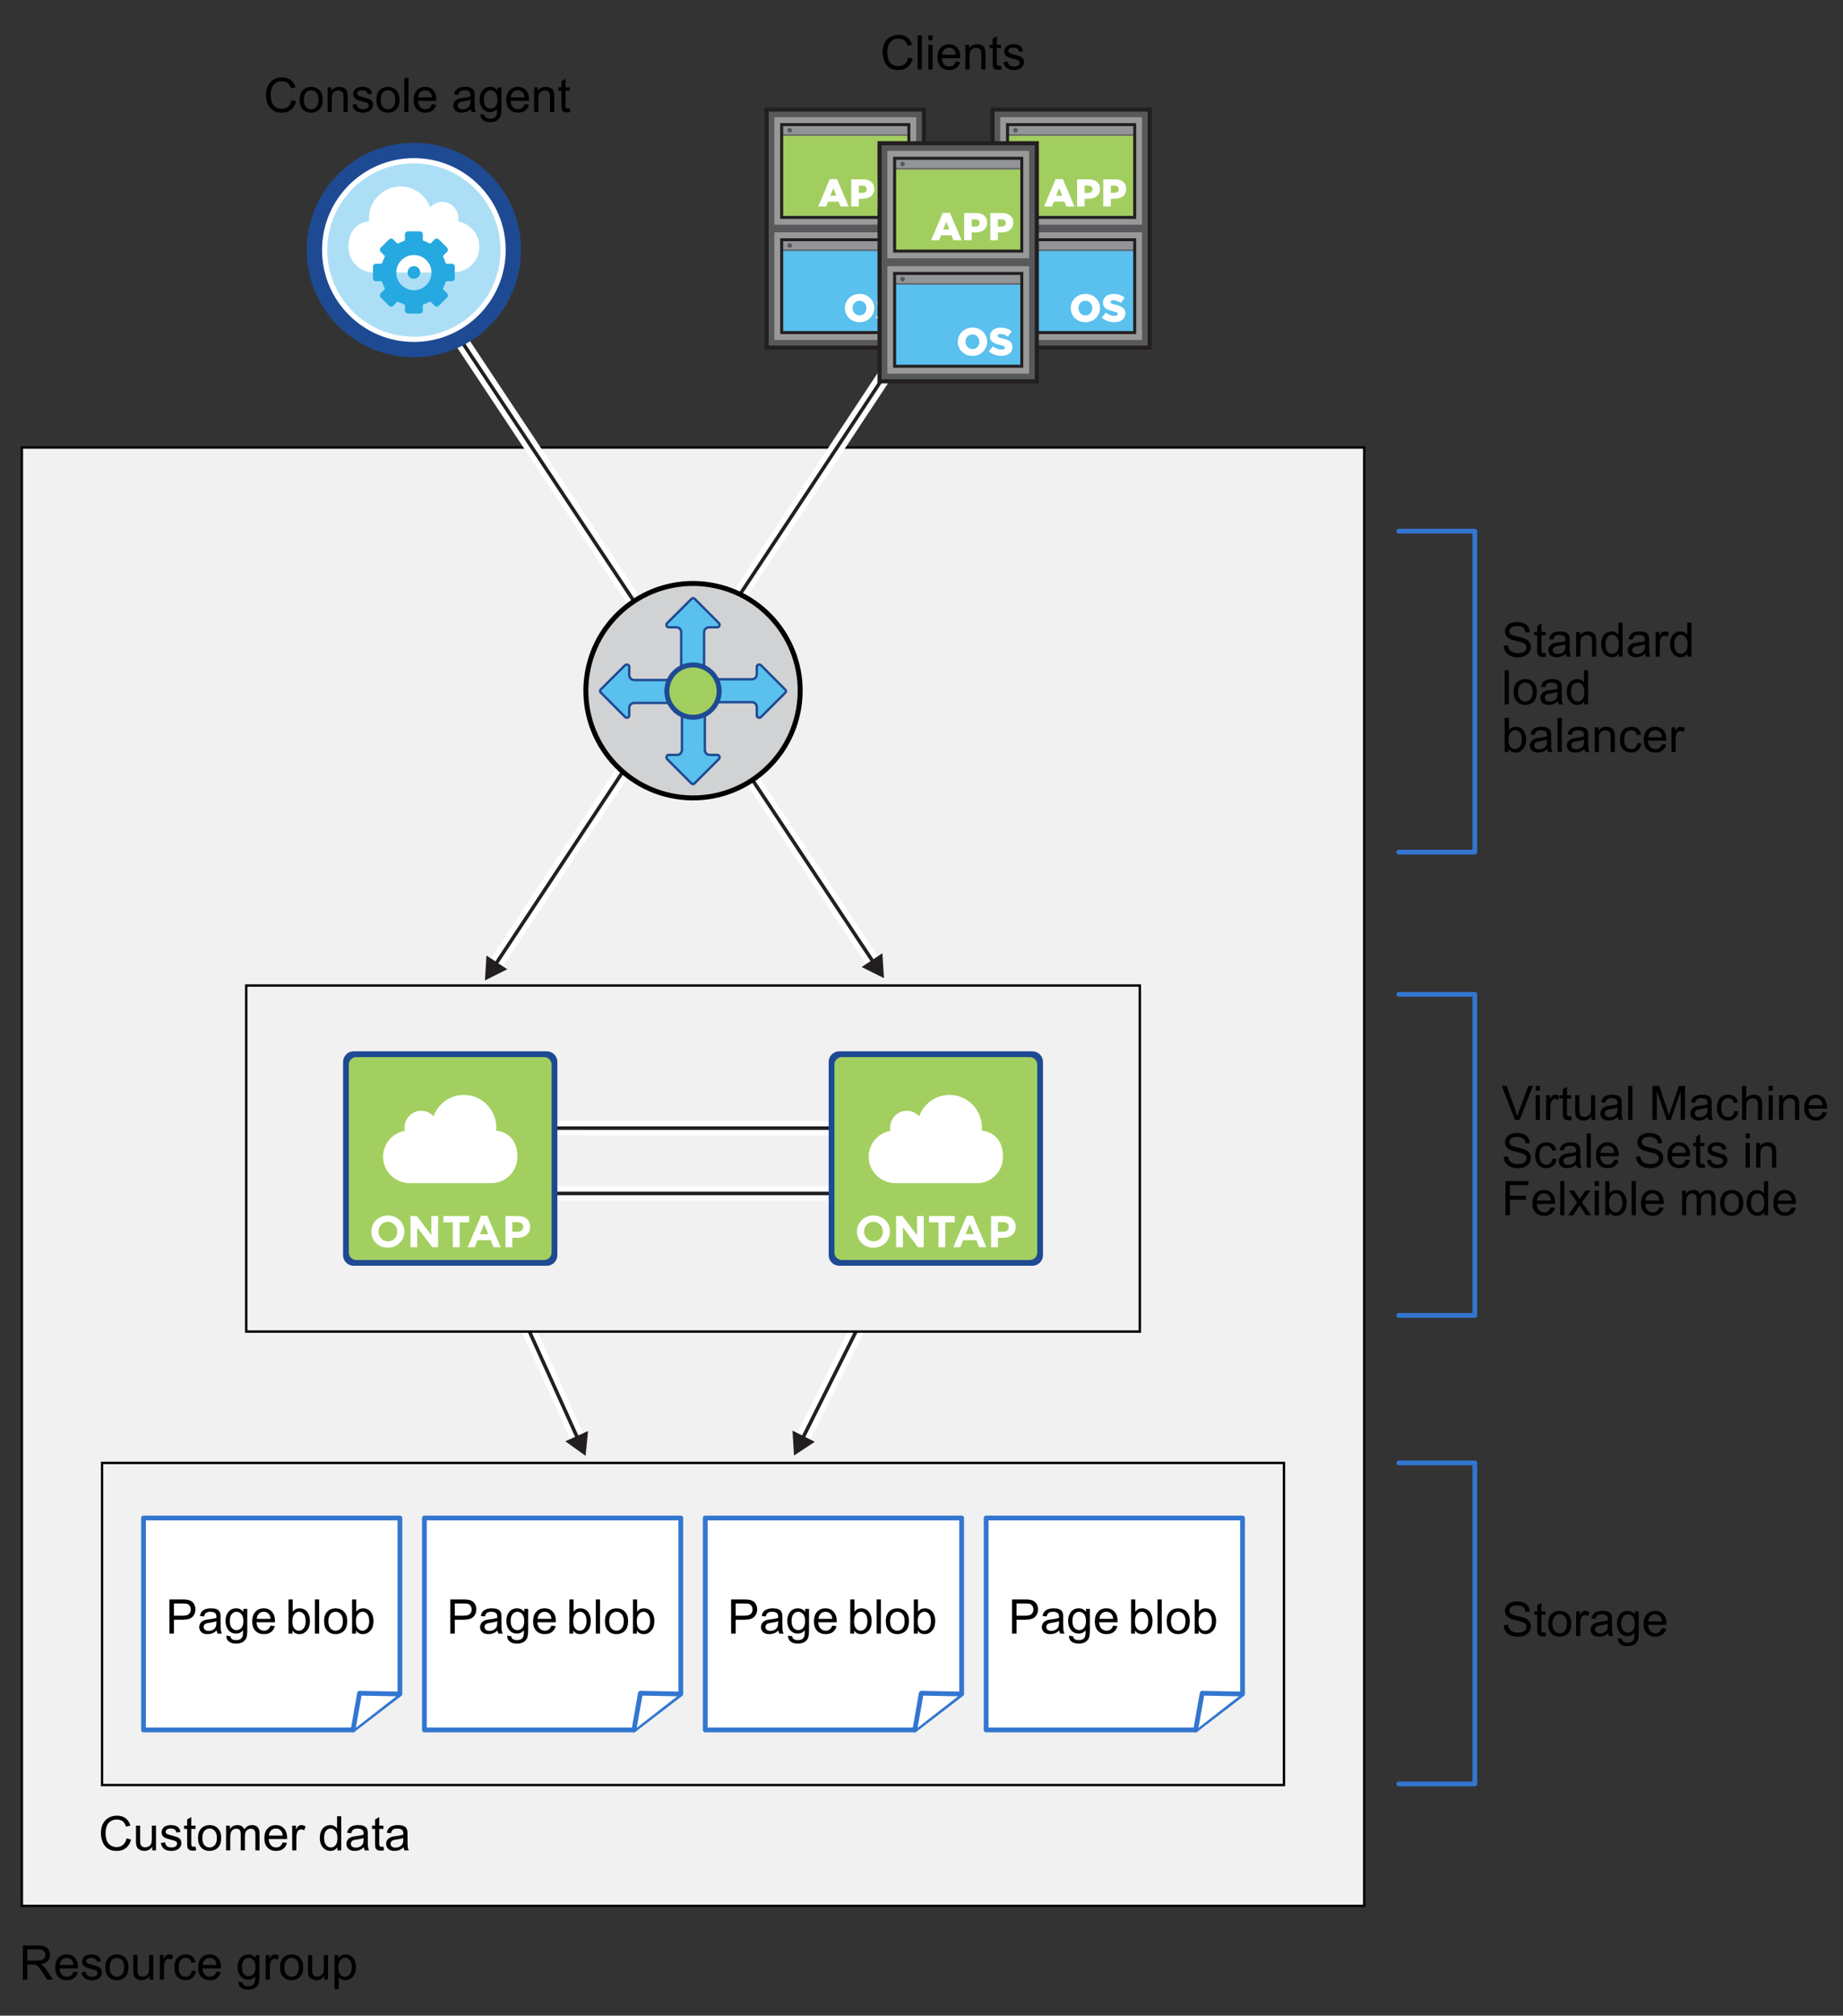 <?xml version="1.0" encoding="UTF-8"?><svg id="a" xmlns="http://www.w3.org/2000/svg" width="5.375in" height="5.875in" viewBox="0 0 387 423"><rect x="0" y="0" width="387" height="423" fill="#333333" stroke="none"/><rect x="4.592" y="93.917" width="281.864" height="306.042" fill="#f1f1f1" stroke="#000" stroke-miterlimit="10" stroke-width=".5"/><path d="M61.234,21.019l.947.239c-.199.778-.556,1.371-1.072,1.78s-1.146.613-1.892.613c-.771,0-1.399-.157-1.882-.471s-.851-.769-1.104-1.365-.378-1.235-.378-1.919c0-.746.143-1.396.427-1.951s.69-.977,1.216-1.265,1.104-.432,1.736-.432c.716,0,1.318.182,1.807.547s.829.877,1.021,1.538l-.933.22c-.166-.521-.407-.9-.723-1.138s-.713-.356-1.191-.356c-.55,0-1.01.132-1.379.396s-.629.618-.779,1.062-.225.902-.225,1.375c0,.609.089,1.14.266,1.594s.453.793.828,1.018.78.337,1.216.337c.531,0,.98-.153,1.348-.459s.617-.76.747-1.362Z"/><path d="M62.909,20.936c0-.96.267-1.671.801-2.134.446-.384.99-.576,1.631-.576.713,0,1.295.233,1.748.701s.679,1.112.679,1.936c0,.667-.1,1.192-.3,1.575s-.492.68-.874.891-.8.317-1.252.317c-.726,0-1.312-.233-1.76-.698s-.671-1.136-.671-2.012ZM63.812,20.936c0,.664.145,1.161.435,1.492s.654.496,1.094.496c.436,0,.799-.166,1.089-.498s.435-.838.435-1.519c0-.641-.146-1.127-.437-1.458s-.653-.496-1.086-.496c-.439,0-.804.165-1.094.493s-.435.825-.435,1.489Z"/><path d="M68.798,23.528v-5.186h.791v.737c.381-.57.931-.854,1.65-.854.312,0,.6.056.862.168s.458.26.588.442.221.399.273.649c.033.163.049.448.049.854v3.188h-.879v-3.154c0-.358-.034-.626-.103-.803s-.189-.319-.364-.425-.378-.159-.613-.159c-.375,0-.697.119-.969.356s-.408.688-.408,1.353v2.832h-.879Z"/><path d="M74.008,21.98l.869-.137c.049.348.185.615.408.801s.535.278.935.278c.404,0,.703-.082.898-.247s.293-.357.293-.579c0-.199-.086-.355-.259-.469-.121-.078-.42-.177-.898-.298-.645-.163-1.091-.304-1.34-.422s-.438-.283-.566-.493-.193-.442-.193-.696c0-.231.053-.445.159-.642s.25-.36.432-.491c.137-.101.323-.187.559-.256s.489-.105.759-.105c.407,0,.764.059,1.072.176s.535.276.681.476.248.468.303.803l-.859.117c-.039-.267-.152-.475-.339-.625s-.452-.225-.793-.225c-.404,0-.692.067-.864.2s-.259.29-.259.469c0,.114.036.216.107.308.072.094.184.172.337.234.088.033.347.107.776.225.622.166,1.056.302,1.301.408s.438.26.579.461.21.453.21.752c0,.293-.085.569-.256.828s-.417.459-.74.601-.687.212-1.094.212c-.674,0-1.188-.14-1.541-.42s-.579-.695-.676-1.245Z"/><path d="M79.032,20.936c0-.96.267-1.671.801-2.134.446-.384.99-.576,1.631-.576.713,0,1.295.233,1.748.701s.679,1.112.679,1.936c0,.667-.1,1.192-.3,1.575s-.492.68-.874.891-.8.317-1.252.317c-.726,0-1.312-.233-1.76-.698s-.671-1.136-.671-2.012ZM79.936,20.936c0,.664.145,1.161.435,1.492s.654.496,1.094.496c.436,0,.799-.166,1.089-.498s.435-.838.435-1.519c0-.641-.146-1.127-.437-1.458s-.653-.496-1.086-.496c-.439,0-.804.165-1.094.493s-.435.825-.435,1.489Z"/><path d="M84.901,23.528v-7.158h.879v7.158h-.879Z"/><path d="M90.692,21.858l.908.112c-.143.531-.409.942-.796,1.235s-.882.439-1.484.439c-.758,0-1.36-.233-1.804-.701s-.667-1.122-.667-1.965c0-.873.225-1.549.674-2.031s1.032-.723,1.748-.723c.693,0,1.26.236,1.699.708s.659,1.136.659,1.992c0,.052-.001.13-.005.234h-3.867c.033.57.194,1.006.483,1.309s.651.454,1.084.454c.322,0,.597-.084.825-.254s.409-.439.542-.811ZM87.807,20.438h2.896c-.039-.436-.15-.763-.332-.981-.28-.338-.643-.508-1.089-.508-.404,0-.743.135-1.018.405s-.427.631-.457,1.084Z"/><path d="M98.866,22.889c-.326.277-.639.472-.94.586s-.624.171-.969.171c-.57,0-1.007-.139-1.313-.417s-.459-.634-.459-1.067c0-.254.058-.486.173-.696s.267-.378.454-.505.398-.223.632-.288c.172-.045.433-.089.781-.132.709-.084,1.232-.186,1.567-.303.003-.121.005-.197.005-.229,0-.358-.083-.61-.249-.757-.225-.199-.558-.298-1.001-.298-.414,0-.719.072-.916.217s-.343.401-.437.769l-.859-.117c.078-.368.207-.665.386-.891s.438-.4.776-.522.731-.183,1.177-.183c.443,0,.802.052,1.079.156s.48.235.61.393.221.357.273.598c.029.15.044.42.044.811v1.172c0,.817.019,1.334.056,1.55s.111.424.222.623h-.918c-.091-.182-.15-.396-.176-.64ZM98.793,20.926c-.319.13-.797.241-1.436.332-.361.052-.617.111-.767.176s-.265.16-.347.286-.122.265-.122.417c0,.234.089.43.266.586s.437.234.779.234c.338,0,.64-.074.903-.222s.458-.351.581-.608c.094-.199.142-.492.142-.879v-.322Z"/><path d="M100.883,23.958l.854.127c.036.264.135.456.298.576.218.163.516.244.894.244.407,0,.721-.082.942-.244s.371-.391.449-.684c.045-.179.067-.555.063-1.128-.384.453-.863.679-1.436.679-.713,0-1.265-.257-1.655-.771s-.586-1.131-.586-1.851c0-.495.089-.951.269-1.37s.438-.741.779-.969.74-.342,1.199-.342c.612,0,1.117.248,1.514.742v-.625h.811v4.482c0,.807-.082,1.379-.247,1.716s-.425.603-.781.798-.795.293-1.316.293c-.619,0-1.118-.139-1.499-.417s-.565-.697-.552-1.257ZM101.61,20.843c0,.68.135,1.177.405,1.489s.609.469,1.016.469c.404,0,.742-.155,1.016-.466s.41-.798.41-1.462c0-.635-.141-1.113-.422-1.436s-.621-.483-1.018-.483c-.391,0-.723.159-.996.476s-.41.789-.41,1.414Z"/><path d="M110.155,21.858l.908.112c-.143.531-.409.942-.796,1.235s-.882.439-1.484.439c-.758,0-1.36-.233-1.804-.701s-.667-1.122-.667-1.965c0-.873.225-1.549.674-2.031s1.032-.723,1.748-.723c.693,0,1.26.236,1.699.708s.659,1.136.659,1.992c0,.052-.001.13-.005.234h-3.867c.033.57.194,1.006.483,1.309s.651.454,1.084.454c.322,0,.597-.084.825-.254s.409-.439.542-.811ZM107.27,20.438h2.896c-.039-.436-.15-.763-.332-.981-.28-.338-.643-.508-1.089-.508-.404,0-.743.135-1.018.405s-.427.631-.457,1.084Z"/><path d="M112.167,23.528v-5.186h.791v.737c.381-.57.931-.854,1.65-.854.312,0,.6.056.862.168s.458.26.588.442.221.399.273.649c.033.163.049.448.049.854v3.188h-.879v-3.154c0-.358-.034-.626-.103-.803s-.189-.319-.364-.425-.378-.159-.613-.159c-.375,0-.697.119-.969.356s-.408.688-.408,1.353v2.832h-.879Z"/><path d="M119.647,22.742l.127.776c-.248.052-.469.078-.664.078-.319,0-.566-.05-.742-.151s-.299-.233-.371-.398-.107-.51-.107-1.038v-2.983h-.645v-.684h.645v-1.284l.874-.527v1.812h.884v.684h-.884v3.032c0,.25.016.412.046.483s.082.128.151.171.17.063.3.063c.098,0,.226-.011.386-.034Z"/><path d="M190.715,12.072l.947.239c-.199.778-.556,1.371-1.072,1.78-.516.409-1.146.613-1.892.613-.771,0-1.399-.157-1.883-.471s-.851-.769-1.104-1.365c-.252-.596-.378-1.235-.378-1.919,0-.746.143-1.396.427-1.951.285-.555.69-.977,1.216-1.265.526-.288,1.104-.432,1.736-.432.716,0,1.318.182,1.807.547s.828.877,1.021,1.538l-.933.22c-.166-.521-.407-.9-.723-1.138-.316-.238-.713-.356-1.191-.356-.551,0-1.01.132-1.38.396-.369.264-.629.618-.778,1.062-.15.444-.225.902-.225,1.375,0,.609.089,1.14.266,1.594.178.454.453.793.828,1.018.374.225.779.337,1.216.337.53,0,.979-.153,1.348-.459.367-.306.616-.76.747-1.362Z"/><path d="M192.697,14.582v-7.158h.879v7.158h-.879Z"/><path d="M194.943,8.434v-1.011h.879v1.011h-.879ZM194.943,14.582v-5.186h.879v5.186h-.879Z"/><path d="M200.71,12.912l.908.112c-.144.531-.409.942-.796,1.235-.388.293-.883.439-1.484.439-.759,0-1.36-.233-1.805-.701s-.666-1.122-.666-1.965c0-.873.225-1.549.674-2.031s1.031-.723,1.748-.723c.693,0,1.26.236,1.699.708s.659,1.136.659,1.992c0,.052-.002.13-.005.234h-3.867c.032.57.193,1.006.483,1.309.289.303.65.454,1.084.454.322,0,.597-.084.825-.254.228-.169.408-.439.542-.811ZM197.824,11.491h2.896c-.039-.436-.15-.763-.332-.981-.28-.338-.644-.508-1.089-.508-.404,0-.743.135-1.019.405-.274.27-.427.631-.456,1.084Z"/><path d="M202.722,14.582v-5.186h.791v.737c.381-.57.931-.854,1.65-.854.312,0,.6.056.861.168.263.112.458.26.589.442.13.182.221.399.273.649.032.163.049.448.049.854v3.188h-.879v-3.154c0-.358-.034-.626-.103-.803s-.189-.319-.364-.425c-.174-.106-.378-.159-.612-.159-.375,0-.697.119-.97.356-.271.238-.407.688-.407,1.353v2.832h-.879Z"/><path d="M210.202,13.795l.127.776c-.248.052-.469.078-.664.078-.319,0-.566-.05-.742-.151s-.3-.233-.371-.398c-.072-.165-.107-.51-.107-1.038v-2.983h-.645v-.684h.645v-1.284l.874-.527v1.812h.884v.684h-.884v3.032c0,.25.016.412.046.483.031.072.082.128.151.171.07.042.17.063.301.063.098,0,.226-.011.386-.034Z"/><path d="M210.71,13.034l.869-.137c.049.348.185.615.407.801.224.186.535.278.936.278.403,0,.703-.082.898-.247s.293-.357.293-.579c0-.199-.087-.355-.259-.469-.121-.078-.42-.177-.898-.298-.645-.163-1.092-.304-1.341-.422s-.438-.283-.566-.493c-.128-.21-.192-.442-.192-.696,0-.231.053-.445.158-.642.106-.197.25-.36.433-.491.137-.101.323-.187.559-.256.236-.07.489-.105.76-.105.406,0,.764.059,1.071.176s.535.276.682.476.247.468.303.803l-.859.117c-.039-.267-.152-.475-.34-.625-.187-.15-.451-.225-.793-.225-.404,0-.692.067-.864.2-.173.133-.259.29-.259.469,0,.114.035.216.107.308.071.094.184.172.337.234.088.033.347.107.776.225.621.166,1.056.302,1.301.408.246.106.438.26.579.461.14.202.21.453.21.752,0,.293-.086.569-.257.828s-.417.459-.739.601-.688.212-1.094.212c-.674,0-1.188-.14-1.541-.42-.353-.28-.578-.695-.676-1.245Z"/><path d="M315.755,135.514l.894-.078c.042.358.141.652.295.881.155.229.395.415.721.557.325.142.691.212,1.099.212.361,0,.68-.054.957-.161.276-.107.482-.255.617-.442.136-.187.203-.392.203-.613,0-.225-.065-.421-.195-.588-.131-.167-.346-.309-.645-.422-.192-.075-.617-.191-1.274-.349-.658-.158-1.118-.307-1.382-.447-.342-.179-.597-.401-.765-.667-.167-.265-.251-.562-.251-.891,0-.361.103-.699.308-1.013s.504-.553.898-.715c.394-.163.831-.244,1.313-.244.53,0,.998.085,1.403.256s.717.422.936.754c.218.332.335.708.352,1.128l-.908.068c-.049-.453-.214-.794-.496-1.025-.281-.231-.697-.347-1.247-.347-.573,0-.99.105-1.253.315-.262.21-.393.463-.393.759,0,.257.093.469.278.635.182.166.658.336,1.428.51.771.174,1.298.326,1.585.457.416.192.724.436.923.73.198.294.298.634.298,1.018,0,.381-.109.74-.327,1.077-.219.337-.531.599-.94.786-.408.187-.868.281-1.379.281-.648,0-1.19-.094-1.629-.283-.438-.189-.781-.473-1.03-.852s-.38-.808-.393-1.287Z"/><path d="M324.554,137.028l.127.776c-.248.052-.469.078-.664.078-.319,0-.566-.05-.742-.151s-.3-.233-.371-.398c-.072-.165-.107-.51-.107-1.038v-2.983h-.645v-.684h.645v-1.284l.874-.527v1.812h.884v.684h-.884v3.032c0,.25.016.412.046.483.031.072.082.128.151.171.07.042.17.063.301.063.098,0,.226-.011.386-.034Z"/><path d="M328.797,137.174c-.326.277-.639.472-.94.586-.301.114-.624.171-.969.171-.57,0-1.008-.139-1.313-.417-.307-.278-.459-.634-.459-1.067,0-.254.058-.486.173-.696.116-.21.268-.378.454-.505.188-.127.398-.223.633-.288.172-.045.433-.089.781-.132.709-.084,1.231-.186,1.567-.303.003-.121.005-.197.005-.229,0-.358-.083-.61-.249-.757-.225-.199-.559-.298-1.001-.298-.414,0-.719.072-.916.217-.196.145-.343.401-.437.769l-.859-.117c.078-.368.206-.665.386-.891.179-.226.438-.4.776-.522.338-.122.73-.183,1.177-.183.442,0,.802.052,1.079.156.276.104.479.235.61.393.13.158.221.357.273.598.029.15.044.42.044.811v1.172c0,.817.019,1.334.056,1.55.038.216.111.424.223.623h-.918c-.092-.182-.15-.396-.176-.64ZM328.724,135.211c-.319.13-.798.241-1.436.332-.361.052-.617.111-.767.176-.15.065-.266.16-.347.286-.082.125-.122.265-.122.417,0,.234.089.43.266.586.178.156.438.234.779.234.338,0,.64-.074.903-.222s.457-.351.581-.608c.094-.199.142-.492.142-.879v-.322Z"/><path d="M330.975,137.814v-5.186h.791v.737c.381-.57.931-.854,1.65-.854.312,0,.6.056.861.168.263.112.458.26.589.442.13.182.221.399.273.649.032.163.049.448.049.854v3.188h-.879v-3.154c0-.358-.034-.626-.103-.803s-.189-.319-.364-.425c-.174-.106-.378-.159-.612-.159-.375,0-.697.119-.97.356-.271.238-.407.688-.407,1.353v2.832h-.879Z"/><path d="M339.9,137.814v-.654c-.329.514-.812.771-1.45.771-.414,0-.794-.114-1.141-.342s-.615-.546-.806-.955-.285-.878-.285-1.409c0-.518.086-.987.259-1.409.172-.421.431-.745.776-.969.345-.225.73-.337,1.157-.337.312,0,.591.066.835.198s.442.304.596.515v-2.568h.874v7.158h-.815ZM337.122,135.226c0,.664.14,1.161.42,1.489.279.329.61.493.991.493.384,0,.71-.157.979-.471s.403-.793.403-1.438c0-.709-.137-1.23-.41-1.562s-.61-.498-1.011-.498c-.391,0-.717.16-.979.479-.262.319-.393.822-.393,1.509Z"/><path d="M345.481,137.174c-.326.277-.639.472-.94.586-.301.114-.624.171-.969.171-.57,0-1.008-.139-1.313-.417-.307-.278-.459-.634-.459-1.067,0-.254.058-.486.173-.696.116-.21.268-.378.454-.505.188-.127.398-.223.633-.288.172-.045.433-.089.781-.132.709-.084,1.231-.186,1.567-.303.003-.121.005-.197.005-.229,0-.358-.083-.61-.249-.757-.225-.199-.559-.298-1.001-.298-.414,0-.719.072-.916.217-.196.145-.343.401-.437.769l-.859-.117c.078-.368.206-.665.386-.891.179-.226.438-.4.776-.522.338-.122.73-.183,1.177-.183.442,0,.802.052,1.079.156.276.104.479.235.61.393.13.158.221.357.273.598.029.15.044.42.044.811v1.172c0,.817.019,1.334.056,1.55.038.216.111.424.223.623h-.918c-.092-.182-.15-.396-.176-.64ZM345.408,135.211c-.319.13-.798.241-1.436.332-.361.052-.617.111-.767.176-.15.065-.266.16-.347.286-.082.125-.122.265-.122.417,0,.234.089.43.266.586.178.156.438.234.779.234.338,0,.64-.074.903-.222s.457-.351.581-.608c.094-.199.142-.492.142-.879v-.322Z"/><path d="M347.649,137.814v-5.186h.791v.786c.201-.368.388-.61.559-.728s.359-.176.564-.176c.296,0,.597.094.903.283l-.303.815c-.215-.127-.43-.19-.645-.19-.192,0-.365.058-.518.173-.153.116-.263.276-.327.481-.098.312-.146.654-.146,1.025v2.715h-.879Z"/><path d="M354.354,137.814v-.654c-.329.514-.812.771-1.45.771-.414,0-.794-.114-1.141-.342s-.615-.546-.806-.955-.285-.878-.285-1.409c0-.518.086-.987.259-1.409.172-.421.431-.745.776-.969.345-.225.73-.337,1.157-.337.312,0,.591.066.835.198s.442.304.596.515v-2.568h.874v7.158h-.815ZM351.575,135.226c0,.664.14,1.161.42,1.489.279.329.61.493.991.493.384,0,.71-.157.979-.471s.403-.793.403-1.438c0-.709-.137-1.23-.41-1.562s-.61-.498-1.011-.498c-.391,0-.717.16-.979.479-.262.319-.393.822-.393,1.509Z"/><path d="M315.945,147.814v-7.158h.879v7.158h-.879Z"/><path d="M317.859,145.221c0-.96.267-1.671.801-2.134.445-.384.989-.576,1.631-.576.713,0,1.295.233,1.748.701.452.467.679,1.112.679,1.936,0,.667-.101,1.192-.301,1.575s-.491.68-.874.891c-.382.211-.8.317-1.252.317-.727,0-1.312-.233-1.761-.698-.447-.465-.671-1.136-.671-2.012ZM318.763,145.221c0,.664.145,1.161.435,1.492.289.331.654.496,1.094.496.436,0,.799-.166,1.089-.498.289-.332.435-.838.435-1.519,0-.641-.146-1.127-.438-1.458-.291-.331-.653-.496-1.086-.496-.439,0-.805.165-1.094.493-.29.329-.435.825-.435,1.489Z"/><path d="M327.132,147.174c-.326.277-.639.472-.94.586-.301.114-.624.171-.969.171-.57,0-1.008-.139-1.313-.417-.307-.278-.459-.634-.459-1.067,0-.254.058-.486.173-.696.116-.21.268-.378.454-.505.188-.127.398-.223.633-.288.172-.045.433-.089.781-.132.709-.084,1.231-.186,1.567-.303.003-.121.005-.197.005-.229,0-.358-.083-.61-.249-.757-.225-.199-.559-.298-1.001-.298-.414,0-.719.072-.916.217-.196.145-.343.401-.437.769l-.859-.117c.078-.368.206-.665.386-.891.179-.226.438-.4.776-.522.338-.122.73-.183,1.177-.183.442,0,.802.052,1.079.156.276.104.479.235.61.393.13.158.221.357.273.598.029.15.044.42.044.811v1.172c0,.817.019,1.334.056,1.55.038.216.111.424.223.623h-.918c-.092-.182-.15-.396-.176-.64ZM327.059,145.211c-.319.13-.798.241-1.436.332-.361.052-.617.111-.767.176-.15.065-.266.16-.347.286-.082.125-.122.265-.122.417,0,.234.089.43.266.586.178.156.438.234.779.234.338,0,.64-.074.903-.222s.457-.351.581-.608c.094-.199.142-.492.142-.879v-.322Z"/><path d="M332.674,147.814v-.654c-.329.514-.812.771-1.45.771-.414,0-.794-.114-1.141-.342s-.615-.546-.806-.955-.285-.878-.285-1.409c0-.518.086-.987.259-1.409.172-.421.431-.745.776-.969.345-.225.73-.337,1.157-.337.312,0,.591.066.835.198s.442.304.596.515v-2.568h.874v7.158h-.815ZM329.896,145.226c0,.664.14,1.161.42,1.489.279.329.61.493.991.493.384,0,.71-.157.979-.471s.403-.793.403-1.438c0-.709-.137-1.23-.41-1.562s-.61-.498-1.011-.498c-.391,0-.717.16-.979.479-.262.319-.393.822-.393,1.509Z"/><path d="M316.775,157.814h-.815v-7.158h.879v2.554c.371-.465.845-.698,1.421-.698.318,0,.621.064.905.193.285.128.52.309.703.542.185.233.328.514.433.842.104.329.156.68.156,1.055,0,.889-.22,1.576-.659,2.061s-.967.728-1.582.728-1.093-.255-1.44-.767v.649ZM316.766,155.182c0,.622.084,1.071.254,1.348.276.453.65.679,1.123.679.384,0,.716-.167.996-.5.279-.333.42-.831.42-1.492,0-.677-.135-1.177-.403-1.499s-.593-.483-.974-.483c-.385,0-.717.167-.996.5-.28.333-.42.816-.42,1.448Z"/><path d="M324.91,157.174c-.326.277-.639.472-.94.586-.301.114-.624.171-.969.171-.57,0-1.008-.139-1.313-.417-.307-.278-.459-.634-.459-1.067,0-.254.058-.486.173-.696.116-.21.268-.378.454-.505.188-.127.398-.223.633-.288.172-.045.433-.089.781-.132.709-.084,1.231-.186,1.567-.303.003-.121.005-.197.005-.229,0-.358-.083-.61-.249-.757-.225-.199-.559-.298-1.001-.298-.414,0-.719.072-.916.217-.196.145-.343.401-.437.769l-.859-.117c.078-.368.206-.665.386-.891.179-.226.438-.4.776-.522.338-.122.73-.183,1.177-.183.442,0,.802.052,1.079.156.276.104.479.235.61.393.13.158.221.357.273.598.029.15.044.42.044.811v1.172c0,.817.019,1.334.056,1.55.038.216.111.424.223.623h-.918c-.092-.182-.15-.396-.176-.64ZM324.837,155.211c-.319.13-.798.241-1.436.332-.361.052-.617.111-.767.176-.15.065-.266.16-.347.286-.082.125-.122.265-.122.417,0,.234.089.43.266.586.178.156.438.234.779.234.338,0,.64-.074.903-.222s.457-.351.581-.608c.094-.199.142-.492.142-.879v-.322Z"/><path d="M327.068,157.814v-7.158h.879v7.158h-.879Z"/><path d="M332.693,157.174c-.326.277-.639.472-.94.586-.301.114-.624.171-.969.171-.57,0-1.008-.139-1.313-.417-.307-.278-.459-.634-.459-1.067,0-.254.058-.486.173-.696.116-.21.268-.378.454-.505.188-.127.398-.223.633-.288.172-.045.433-.089.781-.132.709-.084,1.231-.186,1.567-.303.003-.121.005-.197.005-.229,0-.358-.083-.61-.249-.757-.225-.199-.559-.298-1.001-.298-.414,0-.719.072-.916.217-.196.145-.343.401-.437.769l-.859-.117c.078-.368.206-.665.386-.891.179-.226.438-.4.776-.522.338-.122.73-.183,1.177-.183.442,0,.802.052,1.079.156.276.104.479.235.61.393.13.158.221.357.273.598.029.15.044.42.044.811v1.172c0,.817.019,1.334.056,1.55.038.216.111.424.223.623h-.918c-.092-.182-.15-.396-.176-.64ZM332.62,155.211c-.319.13-.798.241-1.436.332-.361.052-.617.111-.767.176-.15.065-.266.16-.347.286-.082.125-.122.265-.122.417,0,.234.089.43.266.586.178.156.438.234.779.234.338,0,.64-.074.903-.222s.457-.351.581-.608c.094-.199.142-.492.142-.879v-.322Z"/><path d="M334.871,157.814v-5.186h.791v.737c.381-.57.931-.854,1.65-.854.312,0,.6.056.861.168.263.112.458.26.589.442.13.182.221.399.273.649.032.163.049.448.049.854v3.188h-.879v-3.154c0-.358-.034-.626-.103-.803s-.189-.319-.364-.425c-.174-.106-.378-.159-.612-.159-.375,0-.697.119-.97.356-.271.238-.407.688-.407,1.353v2.832h-.879Z"/><path d="M343.816,155.915l.864.112c-.095.596-.336,1.062-.726,1.399-.389.337-.866.505-1.433.505-.71,0-1.28-.232-1.712-.696-.431-.464-.646-1.129-.646-1.995,0-.56.093-1.05.278-1.47s.468-.735.847-.945c.38-.21.792-.315,1.238-.315.562,0,1.023.143,1.382.427.357.285.587.689.688,1.213l-.854.132c-.082-.348-.226-.61-.433-.786-.206-.176-.456-.264-.749-.264-.443,0-.803.159-1.079.476-.277.317-.415.819-.415,1.506,0,.697.133,1.203.4,1.519.267.316.615.474,1.045.474.345,0,.633-.106.864-.317.23-.211.377-.537.439-.977Z"/><path d="M348.982,156.144l.908.112c-.144.531-.409.942-.796,1.235-.388.293-.883.439-1.484.439-.759,0-1.36-.233-1.805-.701s-.666-1.122-.666-1.965c0-.873.225-1.549.674-2.031s1.031-.723,1.748-.723c.693,0,1.26.236,1.699.708s.659,1.136.659,1.992c0,.052-.002.13-.005.234h-3.867c.032.57.193,1.006.483,1.309.289.303.65.454,1.084.454.322,0,.597-.084.825-.254.228-.169.408-.439.542-.811ZM346.097,154.723h2.896c-.039-.436-.15-.763-.332-.981-.28-.338-.644-.508-1.089-.508-.404,0-.743.135-1.019.405-.274.27-.427.631-.456,1.084Z"/><path d="M350.984,157.814v-5.186h.791v.786c.201-.368.388-.61.559-.728s.359-.176.564-.176c.296,0,.597.094.903.283l-.303.815c-.215-.127-.43-.19-.645-.19-.192,0-.365.058-.518.173-.153.116-.263.276-.327.481-.098.312-.146.654-.146,1.025v2.715h-.879Z"/><path d="M318.123,235.029l-2.773-7.158h1.025l1.86,5.2c.149.416.274.807.376,1.172.11-.391.239-.781.386-1.172l1.934-5.2h.967l-2.803,7.158h-.972Z"/><path d="M322.459,228.882v-1.011h.879v1.011h-.879ZM322.459,235.029v-5.186h.879v5.186h-.879Z"/><path d="M324.666,235.029v-5.186h.791v.786c.201-.368.388-.61.559-.728s.359-.176.564-.176c.296,0,.597.094.903.283l-.303.815c-.215-.127-.43-.19-.645-.19-.192,0-.365.058-.518.173-.153.116-.263.276-.327.481-.098.312-.146.654-.146,1.025v2.715h-.879Z"/><path d="M329.925,234.243l.127.776c-.248.052-.469.078-.664.078-.319,0-.566-.051-.742-.151-.176-.102-.3-.233-.371-.398-.072-.164-.107-.51-.107-1.037v-2.983h-.645v-.684h.645v-1.284l.874-.527v1.812h.884v.684h-.884v3.032c0,.25.016.411.046.483.031.071.082.128.151.171.07.042.17.063.301.063.098,0,.226-.012.386-.034Z"/><path d="M334.183,235.029v-.762c-.404.586-.952.879-1.646.879-.307,0-.592-.059-.857-.176-.265-.117-.462-.265-.591-.442-.128-.177-.219-.395-.271-.651-.036-.173-.054-.446-.054-.82v-3.213h.879v2.876c0,.459.018.768.054.928.055.23.172.412.352.544.179.132.4.198.664.198s.511-.067.742-.203c.23-.135.395-.318.49-.552.097-.232.145-.57.145-1.013v-2.778h.879v5.186h-.786Z"/><path d="M339.729,234.39c-.326.276-.639.472-.94.586-.301.113-.624.171-.969.171-.57,0-1.008-.14-1.313-.418-.307-.278-.459-.634-.459-1.066,0-.254.058-.486.173-.696.116-.21.268-.378.454-.505.188-.127.398-.224.633-.288.172-.046.433-.09.781-.132.709-.085,1.231-.186,1.567-.303.003-.121.005-.197.005-.229,0-.358-.083-.61-.249-.757-.225-.199-.559-.298-1.001-.298-.414,0-.719.072-.916.217-.196.146-.343.401-.437.77l-.859-.117c.078-.368.206-.665.386-.892.179-.226.438-.4.776-.522.338-.122.73-.183,1.177-.183.442,0,.802.052,1.079.156.276.104.479.235.61.393.13.158.221.357.273.599.029.149.044.42.044.811v1.172c0,.816.019,1.334.056,1.55.038.217.111.424.223.623h-.918c-.092-.183-.15-.396-.176-.64ZM339.656,232.427c-.319.13-.798.24-1.436.332-.361.052-.617.11-.767.176-.15.064-.266.16-.347.285-.082.126-.122.265-.122.418,0,.234.089.43.266.586.178.156.438.234.779.234.338,0,.64-.074.903-.223.264-.147.457-.351.581-.607.094-.199.142-.492.142-.879v-.322Z"/><path d="M341.888,235.029v-7.158h.879v7.158h-.879Z"/><path d="M346.99,235.029v-7.158h1.426l1.694,5.068c.156.472.27.825.342,1.06.081-.261.208-.644.381-1.147l1.714-4.98h1.274v7.158h-.913v-5.991l-2.08,5.991h-.854l-2.07-6.094v6.094h-.913Z"/><path d="M358.621,234.39c-.326.276-.639.472-.94.586-.301.113-.624.171-.969.171-.57,0-1.008-.14-1.313-.418-.307-.278-.459-.634-.459-1.066,0-.254.058-.486.173-.696.116-.21.268-.378.454-.505.188-.127.398-.224.633-.288.172-.046.433-.09.781-.132.709-.085,1.231-.186,1.567-.303.003-.121.005-.197.005-.229,0-.358-.083-.61-.249-.757-.225-.199-.559-.298-1.001-.298-.414,0-.719.072-.916.217-.196.146-.343.401-.437.77l-.859-.117c.078-.368.206-.665.386-.892.179-.226.438-.4.776-.522.338-.122.73-.183,1.177-.183.442,0,.802.052,1.079.156.276.104.479.235.61.393.13.158.221.357.273.599.029.149.044.42.044.811v1.172c0,.816.019,1.334.056,1.55.038.217.111.424.223.623h-.918c-.092-.183-.15-.396-.176-.64ZM358.548,232.427c-.319.13-.798.24-1.436.332-.361.052-.617.11-.767.176-.15.064-.266.16-.347.285-.082.126-.122.265-.122.418,0,.234.089.43.266.586.178.156.438.234.779.234.338,0,.64-.074.903-.223.264-.147.457-.351.581-.607.094-.199.142-.492.142-.879v-.322Z"/><path d="M364.183,233.13l.864.112c-.095.596-.336,1.062-.726,1.398-.389.337-.866.506-1.433.506-.71,0-1.28-.232-1.712-.696-.431-.464-.646-1.129-.646-1.994,0-.561.093-1.05.278-1.47s.468-.735.847-.945c.38-.21.792-.314,1.238-.314.562,0,1.023.143,1.382.427.357.285.587.689.688,1.214l-.854.132c-.082-.349-.226-.61-.433-.786-.206-.176-.456-.264-.749-.264-.443,0-.803.158-1.079.476-.277.317-.415.819-.415,1.507,0,.696.133,1.202.4,1.519.267.315.615.474,1.045.474.345,0,.633-.106.864-.317.23-.212.377-.537.439-.977Z"/><path d="M365.799,235.029v-7.158h.879v2.568c.41-.476.928-.713,1.553-.713.384,0,.718.075,1.001.227s.485.36.607.628c.122.267.184.654.184,1.162v3.286h-.879v-3.286c0-.439-.096-.76-.286-.96s-.46-.3-.808-.3c-.261,0-.506.067-.735.202-.229.136-.393.318-.49.55-.098.23-.146.55-.146.957v2.837h-.879Z"/><path d="M371.365,228.882v-1.011h.879v1.011h-.879ZM371.365,235.029v-5.186h.879v5.186h-.879Z"/><path d="M373.582,235.029v-5.186h.791v.737c.381-.57.931-.854,1.65-.854.312,0,.6.056.861.168.263.112.458.26.589.442.13.182.221.398.273.649.032.162.049.447.049.854v3.188h-.879v-3.154c0-.358-.034-.626-.103-.804-.068-.177-.189-.318-.364-.425-.174-.105-.378-.158-.612-.158-.375,0-.697.118-.97.356-.271.237-.407.688-.407,1.353v2.832h-.879Z"/><path d="M382.693,233.359l.908.112c-.144.53-.409.942-.796,1.235-.388.293-.883.439-1.484.439-.759,0-1.36-.233-1.805-.701-.444-.467-.666-1.122-.666-1.965,0-.873.225-1.55.674-2.031.449-.482,1.031-.723,1.748-.723.693,0,1.26.235,1.699.708.439.472.659,1.136.659,1.992,0,.052-.002.13-.005.234h-3.867c.032.569.193,1.006.483,1.309.289.303.65.454,1.084.454.322,0,.597-.085.825-.254.228-.17.408-.439.542-.811ZM379.808,231.938h2.896c-.039-.437-.15-.764-.332-.981-.28-.339-.644-.508-1.089-.508-.404,0-.743.135-1.019.405-.274.27-.427.631-.456,1.084Z"/><path d="M315.755,242.729l.894-.078c.042.357.141.651.295.881.155.229.395.415.721.557.325.142.691.213,1.099.213.361,0,.68-.054.957-.161.276-.107.482-.255.617-.442.136-.187.203-.392.203-.612,0-.225-.065-.421-.195-.589-.131-.167-.346-.309-.645-.422-.192-.075-.617-.191-1.274-.35-.658-.157-1.118-.307-1.382-.446-.342-.18-.597-.401-.765-.667-.167-.265-.251-.562-.251-.891,0-.361.103-.699.308-1.014.205-.313.504-.553.898-.715.394-.163.831-.244,1.313-.244.53,0,.998.085,1.403.256s.717.423.936.755c.218.332.335.708.352,1.128l-.908.068c-.049-.453-.214-.795-.496-1.025-.281-.231-.697-.347-1.247-.347-.573,0-.99.104-1.253.314-.262.21-.393.463-.393.76,0,.257.093.469.278.635.182.166.658.336,1.428.51.771.175,1.298.326,1.585.457.416.191.724.436.923.729.198.295.298.634.298,1.019,0,.381-.109.739-.327,1.076-.219.337-.531.6-.94.786-.408.188-.868.281-1.379.281-.648,0-1.19-.095-1.629-.283-.438-.189-.781-.473-1.03-.853-.249-.379-.38-.808-.393-1.286Z"/><path d="M326.019,243.13l.864.112c-.095.596-.336,1.062-.726,1.398-.389.337-.866.506-1.433.506-.71,0-1.28-.232-1.712-.696-.431-.464-.646-1.129-.646-1.994,0-.561.093-1.05.278-1.47s.468-.735.847-.945c.38-.21.792-.314,1.238-.314.562,0,1.023.143,1.382.427.357.285.587.689.688,1.214l-.854.132c-.082-.349-.226-.61-.433-.786-.206-.176-.456-.264-.749-.264-.443,0-.803.158-1.079.476-.277.317-.415.819-.415,1.507,0,.696.133,1.202.4,1.519.267.315.615.474,1.045.474.345,0,.633-.106.864-.317.23-.212.377-.537.439-.977Z"/><path d="M331.019,244.39c-.326.276-.639.472-.94.586-.301.113-.624.171-.969.171-.57,0-1.008-.14-1.313-.418-.307-.278-.459-.634-.459-1.066,0-.254.058-.486.173-.696.116-.21.268-.378.454-.505.188-.127.398-.224.633-.288.172-.046.433-.09.781-.132.709-.085,1.231-.186,1.567-.303.003-.121.005-.197.005-.229,0-.358-.083-.61-.249-.757-.225-.199-.559-.298-1.001-.298-.414,0-.719.072-.916.217-.196.146-.343.401-.437.77l-.859-.117c.078-.368.206-.665.386-.892.179-.226.438-.4.776-.522.338-.122.73-.183,1.177-.183.442,0,.802.052,1.079.156.276.104.479.235.61.393.13.158.221.357.273.599.029.149.044.42.044.811v1.172c0,.816.019,1.334.056,1.55.038.217.111.424.223.623h-.918c-.092-.183-.15-.396-.176-.64ZM330.945,242.427c-.319.13-.798.24-1.436.332-.361.052-.617.11-.767.176-.15.064-.266.16-.347.285-.082.126-.122.265-.122.418,0,.234.089.43.266.586.178.156.438.234.779.234.338,0,.64-.074.903-.223.264-.147.457-.351.581-.607.094-.199.142-.492.142-.879v-.322Z"/><path d="M333.177,245.029v-7.158h.879v7.158h-.879Z"/><path d="M338.968,243.359l.908.112c-.144.53-.409.942-.796,1.235-.388.293-.883.439-1.484.439-.759,0-1.36-.233-1.805-.701-.444-.467-.666-1.122-.666-1.965,0-.873.225-1.55.674-2.031.449-.482,1.031-.723,1.748-.723.693,0,1.26.235,1.699.708.439.472.659,1.136.659,1.992,0,.052-.002.13-.005.234h-3.867c.032.569.193,1.006.483,1.309.289.303.65.454,1.084.454.322,0,.597-.085.825-.254.228-.17.408-.439.542-.811ZM336.082,241.938h2.896c-.039-.437-.15-.764-.332-.981-.28-.339-.644-.508-1.089-.508-.404,0-.743.135-1.019.405-.274.27-.427.631-.456,1.084Z"/><path d="M343.548,242.729l.894-.078c.042.357.141.651.295.881.155.229.395.415.721.557.325.142.691.213,1.099.213.361,0,.68-.054.957-.161.276-.107.482-.255.617-.442.136-.187.203-.392.203-.612,0-.225-.065-.421-.195-.589-.131-.167-.346-.309-.645-.422-.192-.075-.617-.191-1.274-.35-.658-.157-1.118-.307-1.382-.446-.342-.18-.597-.401-.765-.667-.167-.265-.251-.562-.251-.891,0-.361.103-.699.308-1.014.205-.313.504-.553.898-.715.394-.163.831-.244,1.313-.244.53,0,.998.085,1.403.256s.717.423.936.755c.218.332.335.708.352,1.128l-.908.068c-.049-.453-.214-.795-.496-1.025-.281-.231-.697-.347-1.247-.347-.573,0-.99.104-1.253.314-.262.21-.393.463-.393.76,0,.257.093.469.278.635.182.166.658.336,1.428.51.771.175,1.298.326,1.585.457.416.191.724.436.923.729.198.295.298.634.298,1.019,0,.381-.109.739-.327,1.076-.219.337-.531.6-.94.786-.408.188-.868.281-1.379.281-.648,0-1.19-.095-1.629-.283-.438-.189-.781-.473-1.03-.853-.249-.379-.38-.808-.393-1.286Z"/><path d="M353.978,243.359l.908.112c-.144.53-.409.942-.796,1.235-.388.293-.883.439-1.484.439-.759,0-1.36-.233-1.805-.701-.444-.467-.666-1.122-.666-1.965,0-.873.225-1.55.674-2.031.449-.482,1.031-.723,1.748-.723.693,0,1.26.235,1.699.708.439.472.659,1.136.659,1.992,0,.052-.002.13-.005.234h-3.867c.032.569.193,1.006.483,1.309.289.303.65.454,1.084.454.322,0,.597-.085.825-.254.228-.17.408-.439.542-.811ZM351.092,241.938h2.896c-.039-.437-.15-.764-.332-.981-.28-.339-.644-.508-1.089-.508-.404,0-.743.135-1.019.405-.274.27-.427.631-.456,1.084Z"/><path d="M357.908,244.243l.127.776c-.248.052-.469.078-.664.078-.319,0-.566-.051-.742-.151-.176-.102-.3-.233-.371-.398-.072-.164-.107-.51-.107-1.037v-2.983h-.645v-.684h.645v-1.284l.874-.527v1.812h.884v.684h-.884v3.032c0,.25.016.411.046.483.031.071.082.128.151.171.07.042.17.063.301.063.098,0,.226-.012.386-.034Z"/><path d="M358.416,243.481l.869-.137c.049.348.185.615.407.801.224.186.535.278.936.278.403,0,.703-.082.898-.247.195-.164.293-.357.293-.578,0-.199-.087-.355-.259-.469-.121-.078-.42-.178-.898-.298-.645-.163-1.092-.304-1.341-.423-.249-.118-.438-.283-.566-.493-.128-.21-.192-.441-.192-.695,0-.231.053-.445.158-.643.106-.196.25-.36.433-.49.137-.102.323-.187.559-.257.236-.069.489-.104.76-.104.406,0,.764.059,1.071.176s.535.275.682.476.247.468.303.804l-.859.117c-.039-.268-.152-.476-.34-.625-.187-.15-.451-.225-.793-.225-.404,0-.692.066-.864.2-.173.133-.259.289-.259.469,0,.113.035.216.107.308.071.094.184.172.337.234.088.032.347.107.776.225.621.166,1.056.302,1.301.407.246.106.438.26.579.462.14.201.21.452.21.752,0,.293-.086.568-.257.827s-.417.459-.739.601-.688.213-1.094.213c-.674,0-1.188-.141-1.541-.42-.353-.28-.578-.695-.676-1.245Z"/><path d="M366.551,238.882v-1.011h.879v1.011h-.879ZM366.551,245.029v-5.186h.879v5.186h-.879Z"/><path d="M368.768,245.029v-5.186h.791v.737c.381-.57.931-.854,1.65-.854.312,0,.6.056.861.168.263.112.458.26.589.442.13.182.221.398.273.649.032.162.049.447.049.854v3.188h-.879v-3.154c0-.358-.034-.626-.103-.804-.068-.177-.189-.318-.364-.425-.174-.105-.378-.158-.612-.158-.375,0-.697.118-.97.356-.271.237-.407.688-.407,1.353v2.832h-.879Z"/><path d="M316.126,255.029v-7.158h4.829v.845h-3.882v2.217h3.359v.845h-3.359v3.252h-.947Z"/><path d="M325.623,253.359l.908.112c-.144.53-.409.942-.796,1.235-.388.293-.883.439-1.484.439-.759,0-1.36-.233-1.805-.701-.444-.467-.666-1.122-.666-1.965,0-.873.225-1.55.674-2.031.449-.482,1.031-.723,1.748-.723.693,0,1.26.235,1.699.708.439.472.659,1.136.659,1.992,0,.052-.002.13-.005.234h-3.867c.032.569.193,1.006.483,1.309.289.303.65.454,1.084.454.322,0,.597-.085.825-.254.228-.17.408-.439.542-.811ZM322.737,251.938h2.896c-.039-.437-.15-.764-.332-.981-.28-.339-.644-.508-1.089-.508-.404,0-.743.135-1.019.405-.274.27-.427.631-.456,1.084Z"/><path d="M327.615,255.029v-7.158h.879v7.158h-.879Z"/><path d="M329.271,255.029l1.895-2.695-1.753-2.49h1.099l.796,1.216c.149.23.27.425.361.581.143-.215.274-.405.396-.571l.874-1.226h1.05l-1.792,2.441,1.929,2.744h-1.079l-1.064-1.611-.283-.435-1.362,2.046h-1.064Z"/><path d="M334.861,248.882v-1.011h.879v1.011h-.879ZM334.861,255.029v-5.186h.879v5.186h-.879Z"/><path d="M337.889,255.029h-.815v-7.158h.879v2.554c.371-.466.845-.698,1.421-.698.318,0,.621.064.905.192.285.129.52.31.703.542.185.233.328.514.433.843.104.328.156.68.156,1.055,0,.889-.22,1.575-.659,2.061-.439.484-.967.728-1.582.728s-1.093-.256-1.44-.767v.649ZM337.879,252.397c0,.621.084,1.07.254,1.348.276.452.65.679,1.123.679.384,0,.716-.167.996-.501.279-.333.42-.831.42-1.491,0-.678-.135-1.177-.403-1.499s-.593-.483-.974-.483c-.385,0-.717.167-.996.5-.28.334-.42.816-.42,1.448Z"/><path d="M342.62,255.029v-7.158h.879v7.158h-.879Z"/><path d="M348.411,253.359l.908.112c-.144.53-.409.942-.796,1.235-.388.293-.883.439-1.484.439-.759,0-1.36-.233-1.805-.701-.444-.467-.666-1.122-.666-1.965,0-.873.225-1.55.674-2.031.449-.482,1.031-.723,1.748-.723.693,0,1.26.235,1.699.708.439.472.659,1.136.659,1.992,0,.052-.002.13-.005.234h-3.867c.032.569.193,1.006.483,1.309.289.303.65.454,1.084.454.322,0,.597-.085.825-.254.228-.17.408-.439.542-.811ZM345.525,251.938h2.896c-.039-.437-.15-.764-.332-.981-.28-.339-.644-.508-1.089-.508-.404,0-.743.135-1.019.405-.274.27-.427.631-.456,1.084Z"/><path d="M353.201,255.029v-5.186h.786v.728c.162-.254.379-.458.649-.613.27-.154.577-.231.923-.231.384,0,.699.079.944.239.246.159.419.382.521.669.41-.605.943-.908,1.602-.908.514,0,.909.143,1.187.427.276.285.415.724.415,1.316v3.56h-.874v-3.267c0-.352-.028-.604-.086-.76-.057-.154-.16-.279-.31-.373-.15-.095-.326-.142-.527-.142-.365,0-.668.121-.908.363-.241.243-.361.631-.361,1.165v3.013h-.879v-3.369c0-.391-.072-.684-.215-.879-.144-.195-.378-.293-.703-.293-.248,0-.477.064-.687.195-.21.13-.362.32-.456.571-.095.25-.142.611-.142,1.084v2.69h-.879Z"/><path d="M361.204,252.437c0-.961.267-1.672.801-2.134.445-.385.989-.576,1.631-.576.713,0,1.295.233,1.748.7.452.468.679,1.112.679,1.937,0,.667-.101,1.192-.301,1.574-.2.383-.491.68-.874.892-.382.211-.8.317-1.252.317-.727,0-1.312-.233-1.761-.698-.447-.466-.671-1.137-.671-2.012ZM362.107,252.437c0,.664.145,1.161.435,1.491.289.331.654.496,1.094.496.436,0,.799-.166,1.089-.498.289-.332.435-.839.435-1.519,0-.642-.146-1.127-.438-1.458-.291-.33-.653-.495-1.086-.495-.439,0-.805.164-1.094.493-.29.328-.435.825-.435,1.489Z"/><path d="M370.457,255.029v-.654c-.329.514-.812.771-1.45.771-.414,0-.794-.114-1.141-.342-.347-.229-.615-.546-.806-.955-.19-.408-.285-.878-.285-1.408,0-.518.086-.987.259-1.409.172-.421.431-.744.776-.969.345-.225.73-.337,1.157-.337.312,0,.591.065.835.197s.442.304.596.516v-2.568h.874v7.158h-.815ZM367.679,252.441c0,.664.14,1.16.42,1.489.279.328.61.493.991.493.384,0,.71-.157.979-.472.269-.313.403-.793.403-1.438,0-.71-.137-1.23-.41-1.562s-.61-.498-1.011-.498c-.391,0-.717.159-.979.479-.262.318-.393.821-.393,1.509Z"/><path d="M376.204,253.359l.908.112c-.144.53-.409.942-.796,1.235-.388.293-.883.439-1.484.439-.759,0-1.36-.233-1.805-.701-.444-.467-.666-1.122-.666-1.965,0-.873.225-1.55.674-2.031.449-.482,1.031-.723,1.748-.723.693,0,1.26.235,1.699.708.439.472.659,1.136.659,1.992,0,.052-.002.13-.005.234h-3.867c.032.569.193,1.006.483,1.309.289.303.65.454,1.084.454.322,0,.597-.085.825-.254.228-.17.408-.439.542-.811ZM373.318,251.938h2.896c-.039-.437-.15-.764-.332-.981-.28-.339-.644-.508-1.089-.508-.404,0-.743.135-1.019.405-.274.27-.427.631-.456,1.084Z"/><path d="M315.755,341.047l.894-.078c.042.358.141.652.295.882.155.229.395.415.721.557.325.142.691.212,1.099.212.361,0,.68-.053.957-.16.276-.107.482-.256.617-.442.136-.187.203-.392.203-.612,0-.225-.065-.422-.195-.589-.131-.167-.346-.309-.645-.423-.192-.074-.617-.191-1.274-.349-.658-.157-1.118-.307-1.382-.446-.342-.18-.597-.402-.765-.667-.167-.265-.251-.562-.251-.892,0-.361.103-.699.308-1.013s.504-.553.898-.716c.394-.162.831-.244,1.313-.244.53,0,.998.086,1.403.257s.717.423.936.755c.218.332.335.707.352,1.127l-.908.068c-.049-.452-.214-.794-.496-1.025-.281-.23-.697-.346-1.247-.346-.573,0-.99.104-1.253.314-.262.21-.393.463-.393.76,0,.257.093.469.278.635.182.166.658.336,1.428.51.771.174,1.298.326,1.585.457.416.191.724.436.923.729.198.294.298.634.298,1.019,0,.381-.109.739-.327,1.076-.219.337-.531.6-.94.786-.408.187-.868.28-1.379.28-.648,0-1.19-.094-1.629-.283-.438-.188-.781-.473-1.03-.852s-.38-.809-.393-1.287Z"/><path d="M324.554,342.561l.127.777c-.248.052-.469.078-.664.078-.319,0-.566-.051-.742-.152-.176-.101-.3-.232-.371-.397-.072-.165-.107-.511-.107-1.038v-2.982h-.645v-.684h.645v-1.285l.874-.527v1.812h.884v.684h-.884v3.031c0,.251.016.412.046.484.031.071.082.128.151.17.07.043.17.064.301.064.098,0,.226-.012.386-.035Z"/><path d="M325.086,340.754c0-.96.267-1.671.801-2.133.445-.385.989-.576,1.631-.576.713,0,1.295.232,1.748.7.452.468.679,1.112.679,1.937,0,.667-.101,1.191-.301,1.574s-.491.68-.874.891c-.382.212-.8.318-1.252.318-.727,0-1.312-.233-1.761-.699-.447-.465-.671-1.136-.671-2.012ZM325.989,340.754c0,.664.145,1.162.435,1.492.289.33.654.496,1.094.496.436,0,.799-.166,1.089-.498.289-.332.435-.839.435-1.52,0-.641-.146-1.127-.438-1.457-.291-.33-.653-.496-1.086-.496-.439,0-.805.165-1.094.494-.29.328-.435.824-.435,1.488Z"/><path d="M330.965,343.348v-5.186h.791v.785c.201-.367.388-.609.559-.727s.359-.176.564-.176c.296,0,.597.094.903.283l-.303.814c-.215-.127-.43-.189-.645-.189-.192,0-.365.057-.518.173-.153.116-.263.276-.327.481-.098.312-.146.654-.146,1.025v2.715h-.879Z"/><path d="M337.688,342.707c-.326.277-.639.473-.94.586-.301.114-.624.172-.969.172-.57,0-1.008-.14-1.313-.418-.307-.278-.459-.634-.459-1.066,0-.254.058-.486.173-.696.116-.21.268-.378.454-.505.188-.127.398-.224.633-.289.172-.045.433-.089.781-.131.709-.085,1.231-.186,1.567-.303.003-.121.005-.197.005-.23,0-.357-.083-.609-.249-.756-.225-.199-.559-.299-1.001-.299-.414,0-.719.072-.916.218-.196.146-.343.401-.437.769l-.859-.117c.078-.367.206-.664.386-.891.179-.227.438-.4.776-.522.338-.122.73-.183,1.177-.183.442,0,.802.052,1.079.156.276.104.479.234.61.393.13.158.221.357.273.598.029.15.044.42.044.811v1.172c0,.817.019,1.334.056,1.551.038.217.111.424.223.623h-.918c-.092-.183-.15-.396-.176-.641ZM337.615,340.744c-.319.131-.798.241-1.436.332-.361.053-.617.111-.767.176-.15.065-.266.16-.347.286-.082.126-.122.265-.122.417,0,.234.089.43.266.586.178.156.438.234.779.234.338,0,.64-.074.903-.222s.457-.351.581-.608c.094-.198.142-.491.142-.879v-.322Z"/><path d="M339.705,343.777l.854.127c.035.264.135.455.298.576.218.162.516.244.894.244.406,0,.721-.082.942-.244.221-.163.371-.391.449-.684.045-.18.066-.556.063-1.129-.385.453-.863.68-1.436.68-.713,0-1.265-.258-1.655-.771-.391-.515-.586-1.132-.586-1.852,0-.494.089-.951.269-1.369.179-.418.438-.741.778-.969.341-.229.74-.342,1.199-.342.611,0,1.116.247,1.514.742v-.625h.811v4.482c0,.807-.082,1.379-.247,1.716-.164.337-.425.603-.781.798s-.795.293-1.315.293c-.619,0-1.118-.139-1.499-.417s-.565-.697-.552-1.257ZM340.433,340.662c0,.68.135,1.176.405,1.488.27.312.608.469,1.016.469.403,0,.742-.154,1.016-.466s.41-.798.41-1.462c0-.635-.141-1.113-.423-1.436-.281-.322-.621-.484-1.018-.484-.391,0-.723.159-.996.477s-.41.789-.41,1.414Z"/><path d="M348.978,341.678l.908.111c-.144.531-.409.943-.796,1.236-.388.293-.883.439-1.484.439-.759,0-1.36-.234-1.805-.701s-.666-1.122-.666-1.965c0-.873.225-1.55.674-2.031.449-.482,1.031-.723,1.748-.723.693,0,1.26.235,1.699.707.439.473.659,1.137.659,1.992,0,.053-.002.131-.005.234h-3.867c.032.57.193,1.006.483,1.309.289.303.65.455,1.084.455.322,0,.597-.085.825-.254.228-.17.408-.439.542-.811ZM346.092,340.256h2.896c-.039-.436-.15-.763-.332-.98-.28-.339-.644-.508-1.089-.508-.404,0-.743.135-1.019.404-.274.271-.427.632-.456,1.084Z"/><path d="M26.57,385.798l.947.239c-.199.777-.556,1.371-1.072,1.779-.516.409-1.146.613-1.892.613-.771,0-1.399-.157-1.882-.472-.483-.313-.851-.769-1.104-1.364s-.378-1.235-.378-1.919c0-.746.143-1.396.427-1.951.285-.555.69-.977,1.216-1.265s1.104-.432,1.736-.432c.716,0,1.318.182,1.807.547.488.364.829.877,1.021,1.538l-.933.22c-.166-.521-.407-.9-.723-1.138-.316-.238-.713-.356-1.191-.356-.55,0-1.01.132-1.379.396s-.629.617-.779,1.062-.225.902-.225,1.375c0,.608.089,1.14.266,1.594s.453.794.828,1.019.78.337,1.216.337c.531,0,.98-.153,1.348-.459.368-.307.617-.761.747-1.362Z"/><path d="M31.97,388.308v-.762c-.404.586-.952.879-1.646.879-.306,0-.592-.059-.857-.176s-.462-.265-.591-.442c-.128-.177-.219-.395-.271-.651-.036-.173-.054-.446-.054-.82v-3.213h.879v2.876c0,.459.018.768.054.928.055.23.172.412.352.544s.4.198.664.198.511-.067.742-.203c.231-.135.395-.318.491-.552.096-.232.144-.57.144-1.013v-2.778h.879v5.186h-.786Z"/><path d="M33.782,386.76l.869-.137c.049.348.185.615.408.801s.535.278.935.278c.404,0,.703-.082.898-.247.195-.164.293-.357.293-.578,0-.199-.086-.355-.259-.469-.121-.078-.42-.178-.898-.298-.645-.163-1.091-.304-1.34-.423-.249-.118-.438-.283-.566-.493s-.193-.441-.193-.695c0-.231.053-.445.159-.643.106-.196.25-.36.432-.49.137-.102.323-.187.559-.257.236-.069.489-.104.759-.104.407,0,.764.059,1.072.176s.535.275.681.476.248.468.303.804l-.859.117c-.039-.268-.152-.476-.339-.625-.187-.15-.452-.225-.793-.225-.404,0-.692.066-.864.2-.172.133-.259.289-.259.469,0,.113.036.216.107.308.072.094.184.172.337.234.088.032.347.107.776.225.622.166,1.056.302,1.301.407.246.106.438.26.579.462.14.201.21.452.21.752,0,.293-.085.568-.256.827s-.417.459-.74.601-.687.213-1.094.213c-.674,0-1.188-.141-1.541-.42-.353-.28-.579-.695-.676-1.245Z"/><path d="M41.052,387.521l.127.776c-.248.052-.469.078-.664.078-.319,0-.566-.051-.742-.151-.176-.102-.299-.233-.371-.398-.072-.164-.107-.51-.107-1.037v-2.983h-.645v-.684h.645v-1.284l.874-.527v1.812h.884v.684h-.884v3.032c0,.25.016.411.046.483.031.071.082.128.151.171.07.042.17.063.3.063.098,0,.226-.012.386-.034Z"/><path d="M41.584,385.715c0-.961.267-1.672.801-2.134.446-.385.99-.576,1.631-.576.713,0,1.295.233,1.748.7.453.468.679,1.112.679,1.937,0,.667-.1,1.192-.3,1.574-.2.383-.492.68-.874.892-.382.211-.8.317-1.252.317-.726,0-1.312-.233-1.76-.698-.448-.466-.671-1.137-.671-2.012ZM42.488,385.715c0,.664.145,1.161.435,1.491.29.331.654.496,1.094.496.436,0,.799-.166,1.089-.498s.435-.839.435-1.519c0-.642-.146-1.127-.437-1.458-.292-.33-.653-.495-1.086-.495-.439,0-.804.164-1.094.493-.29.328-.435.825-.435,1.489Z"/><path d="M47.473,388.308v-5.186h.786v.728c.163-.254.379-.458.649-.613.27-.154.578-.231.923-.231.384,0,.699.079.945.239.246.159.419.382.52.669.41-.605.944-.908,1.602-.908.514,0,.91.143,1.187.427.277.285.415.724.415,1.316v3.56h-.874v-3.267c0-.352-.028-.604-.085-.76-.057-.154-.16-.279-.31-.373-.15-.095-.326-.142-.527-.142-.365,0-.667.121-.908.363-.241.243-.361.631-.361,1.165v3.013h-.879v-3.369c0-.391-.072-.684-.215-.879s-.377-.293-.703-.293c-.248,0-.476.064-.686.195-.21.13-.362.32-.457.571-.094.25-.142.611-.142,1.084v2.69h-.879Z"/><path d="M59.353,386.638l.908.112c-.143.53-.409.942-.796,1.235s-.882.439-1.484.439c-.758,0-1.36-.233-1.804-.701-.444-.467-.667-1.122-.667-1.965,0-.873.225-1.55.674-2.031.449-.482,1.032-.723,1.748-.723.693,0,1.26.235,1.699.708.439.472.659,1.136.659,1.992,0,.052-.001.13-.005.234h-3.867c.033.569.194,1.006.483,1.309s.651.454,1.084.454c.322,0,.597-.085.825-.254.228-.17.409-.439.542-.811ZM56.467,385.217h2.896c-.039-.437-.15-.764-.332-.981-.28-.339-.643-.508-1.089-.508-.404,0-.743.135-1.018.405-.275.27-.427.631-.457,1.084Z"/><path d="M61.355,388.308v-5.186h.791v.786c.202-.368.388-.61.559-.728s.359-.176.564-.176c.296,0,.597.094.903.283l-.303.815c-.215-.127-.43-.19-.645-.19-.192,0-.365.058-.518.173-.153.116-.262.276-.327.481-.098.312-.146.654-.146,1.025v2.715h-.879Z"/><path d="M70.837,388.308v-.654c-.329.514-.812.771-1.45.771-.414,0-.793-.114-1.14-.342-.347-.229-.615-.546-.806-.955-.19-.408-.286-.878-.286-1.408,0-.518.086-.987.259-1.409.172-.421.431-.744.776-.969s.731-.337,1.157-.337c.312,0,.591.065.835.197s.443.304.596.516v-2.568h.874v7.158h-.815ZM68.059,385.72c0,.664.14,1.16.42,1.489.28.328.61.493.991.493.384,0,.71-.157.979-.472.269-.313.403-.793.403-1.438,0-.71-.137-1.23-.41-1.562s-.61-.498-1.011-.498c-.391,0-.717.159-.979.479-.262.318-.393.821-.393,1.509Z"/><path d="M76.418,387.668c-.326.276-.639.472-.94.586-.301.113-.624.171-.969.171-.57,0-1.007-.14-1.313-.418s-.459-.634-.459-1.066c0-.254.058-.486.173-.696s.267-.378.454-.505.398-.224.632-.288c.172-.046.433-.09.781-.132.709-.085,1.232-.186,1.567-.303.003-.121.005-.197.005-.229,0-.358-.083-.61-.249-.757-.225-.199-.558-.298-1.001-.298-.414,0-.719.072-.916.217-.197.146-.343.401-.437.77l-.859-.117c.078-.368.207-.665.386-.892.179-.226.438-.4.776-.522s.731-.183,1.177-.183c.443,0,.802.052,1.079.156.277.104.48.235.61.393.13.158.221.357.273.599.029.149.044.42.044.811v1.172c0,.816.019,1.334.056,1.55.038.217.111.424.222.623h-.918c-.091-.183-.15-.396-.176-.64ZM76.345,385.705c-.319.13-.797.24-1.436.332-.361.052-.617.11-.767.176-.15.064-.265.16-.347.285-.082.126-.122.265-.122.418,0,.234.089.43.266.586s.437.234.779.234c.338,0,.64-.074.903-.223.264-.147.458-.351.581-.607.094-.199.142-.492.142-.879v-.322Z"/><path d="M80.515,387.521l.127.776c-.248.052-.469.078-.664.078-.319,0-.566-.051-.742-.151-.176-.102-.299-.233-.371-.398-.072-.164-.107-.51-.107-1.037v-2.983h-.645v-.684h.645v-1.284l.874-.527v1.812h.884v.684h-.884v3.032c0,.25.016.411.046.483.031.071.082.128.151.171.07.042.17.063.3.063.098,0,.226-.012.386-.034Z"/><path d="M84.758,387.668c-.326.276-.639.472-.94.586-.301.113-.624.171-.969.171-.57,0-1.007-.14-1.313-.418s-.459-.634-.459-1.066c0-.254.058-.486.173-.696s.267-.378.454-.505.398-.224.632-.288c.172-.046.433-.09.781-.132.709-.085,1.232-.186,1.567-.303.003-.121.005-.197.005-.229,0-.358-.083-.61-.249-.757-.225-.199-.558-.298-1.001-.298-.414,0-.719.072-.916.217-.197.146-.343.401-.437.77l-.859-.117c.078-.368.207-.665.386-.892.179-.226.438-.4.776-.522s.731-.183,1.177-.183c.443,0,.802.052,1.079.156.277.104.48.235.61.393.13.158.221.357.273.599.029.149.044.42.044.811v1.172c0,.816.019,1.334.056,1.55.038.217.111.424.222.623h-.918c-.091-.183-.15-.396-.176-.64ZM84.685,385.705c-.319.13-.797.24-1.436.332-.361.052-.617.11-.767.176-.15.064-.265.16-.347.285-.082.126-.122.265-.122.418,0,.234.089.43.266.586s.437.234.779.234c.338,0,.64-.074.903-.223.264-.147.458-.351.581-.607.094-.199.142-.492.142-.879v-.322Z"/><path d="M4.786,415.445v-7.158h3.174c.638,0,1.123.064,1.455.193.332.128.597.355.796.681.199.326.298.686.298,1.079,0,.508-.165.937-.493,1.284-.329.349-.836.57-1.523.664.25.121.441.239.571.356.277.254.539.571.786.952l1.245,1.948h-1.191l-.947-1.489c-.277-.43-.504-.758-.684-.986-.179-.228-.339-.387-.481-.479-.142-.091-.286-.154-.432-.19-.107-.022-.283-.034-.527-.034h-1.099v3.179h-.947ZM5.733,411.446h2.036c.433,0,.771-.045,1.016-.134.244-.09.43-.233.557-.43.127-.197.19-.411.19-.643,0-.338-.123-.616-.369-.835-.246-.218-.634-.327-1.165-.327h-2.266v2.368Z"/><path d="M15.431,413.775l.908.112c-.143.531-.409.942-.796,1.235s-.882.439-1.484.439c-.758,0-1.36-.233-1.804-.7-.444-.468-.667-1.122-.667-1.966,0-.872.225-1.549.674-2.031.449-.481,1.032-.723,1.748-.723.693,0,1.26.236,1.699.708.439.473.659,1.137.659,1.992,0,.053-.001.131-.005.234h-3.867c.033.57.194,1.006.483,1.309s.651.454,1.084.454c.322,0,.597-.084.825-.254.228-.169.409-.439.542-.811ZM12.545,412.354h2.896c-.039-.436-.15-.763-.332-.981-.28-.338-.643-.508-1.089-.508-.404,0-.743.136-1.018.405-.275.271-.427.632-.457,1.084Z"/><path d="M17.091,413.897l.869-.137c.049.349.185.615.408.801s.535.278.935.278c.404,0,.703-.082.898-.246.195-.165.293-.357.293-.579,0-.198-.086-.354-.259-.469-.121-.078-.42-.177-.898-.298-.645-.162-1.091-.304-1.34-.422-.249-.119-.438-.283-.566-.493s-.193-.442-.193-.696c0-.23.053-.445.159-.642.106-.197.25-.36.432-.491.137-.101.323-.187.559-.256.236-.07.489-.105.759-.105.407,0,.764.059,1.072.176s.535.276.681.477.248.468.303.803l-.859.117c-.039-.267-.152-.475-.339-.625-.187-.149-.452-.225-.793-.225-.404,0-.692.067-.864.2-.172.134-.259.29-.259.469,0,.114.036.217.107.308.072.095.184.173.337.234.088.033.347.107.776.225.622.166,1.056.302,1.301.408.246.105.438.26.579.461.14.202.21.453.21.752,0,.293-.085.569-.256.828s-.417.459-.74.601-.687.212-1.094.212c-.674,0-1.188-.14-1.541-.42-.353-.279-.579-.694-.676-1.245Z"/><path d="M22.115,412.853c0-.96.267-1.671.801-2.134.446-.384.99-.576,1.631-.576.713,0,1.295.233,1.748.701.453.467.679,1.112.679,1.936,0,.668-.1,1.192-.3,1.575-.2.382-.492.68-.874.891-.382.212-.8.317-1.252.317-.726,0-1.312-.232-1.76-.698-.448-.465-.671-1.136-.671-2.012ZM23.019,412.853c0,.664.145,1.161.435,1.492.29.33.654.495,1.094.495.436,0,.799-.166,1.089-.498s.435-.838.435-1.519c0-.641-.146-1.127-.437-1.457-.292-.331-.653-.496-1.086-.496-.439,0-.804.165-1.094.493-.29.329-.435.825-.435,1.489Z"/><path d="M31.402,415.445v-.762c-.404.586-.952.879-1.646.879-.306,0-.592-.059-.857-.176s-.462-.265-.591-.441c-.128-.178-.219-.395-.271-.652-.036-.172-.054-.445-.054-.82v-3.213h.879v2.876c0,.459.018.769.054.928.055.231.172.413.352.545s.4.197.664.197.511-.067.742-.202c.231-.136.395-.319.491-.552.096-.233.144-.57.144-1.014v-2.778h.879v5.186h-.786Z"/><path d="M33.556,415.445v-5.186h.791v.786c.202-.367.388-.61.559-.728s.359-.176.564-.176c.296,0,.597.095.903.283l-.303.815c-.215-.127-.43-.19-.645-.19-.192,0-.365.058-.518.174-.153.115-.262.275-.327.48-.098.312-.146.654-.146,1.025v2.715h-.879Z"/><path d="M40.279,413.546l.864.112c-.094.596-.336,1.062-.725,1.399s-.867.505-1.433.505c-.709,0-1.28-.231-1.711-.695s-.647-1.129-.647-1.995c0-.56.093-1.05.278-1.47s.468-.734.847-.944.792-.315,1.238-.315c.563,0,1.024.143,1.382.428.358.284.587.689.688,1.213l-.854.132c-.082-.348-.226-.61-.432-.786s-.457-.264-.75-.264c-.443,0-.802.159-1.079.477s-.415.819-.415,1.506c0,.697.133,1.203.4,1.519.267.316.615.474,1.045.474.345,0,.633-.105.864-.317.231-.211.377-.537.439-.977Z"/><path d="M45.445,413.775l.908.112c-.143.531-.409.942-.796,1.235s-.882.439-1.484.439c-.758,0-1.36-.233-1.804-.7-.444-.468-.667-1.122-.667-1.966,0-.872.225-1.549.674-2.031.449-.481,1.032-.723,1.748-.723.693,0,1.26.236,1.699.708.439.473.659,1.137.659,1.992,0,.053-.001.131-.005.234h-3.867c.033.57.194,1.006.483,1.309s.651.454,1.084.454c.322,0,.597-.084.825-.254.228-.169.409-.439.542-.811ZM42.56,412.354h2.896c-.039-.436-.15-.763-.332-.981-.28-.338-.643-.508-1.089-.508-.404,0-.743.136-1.018.405-.275.271-.427.632-.457,1.084Z"/><path d="M50.074,415.875l.854.127c.036.264.135.456.298.576.218.163.516.244.894.244.407,0,.721-.081.942-.244.221-.162.371-.391.449-.684.045-.179.067-.555.063-1.128-.384.453-.863.679-1.436.679-.713,0-1.265-.257-1.655-.771-.391-.514-.586-1.131-.586-1.851,0-.494.089-.951.269-1.369.179-.419.438-.741.779-.97.34-.228.74-.342,1.199-.342.612,0,1.117.248,1.514.742v-.625h.811v4.482c0,.808-.082,1.38-.247,1.717s-.425.603-.781.798-.795.293-1.316.293c-.619,0-1.118-.139-1.499-.417s-.565-.697-.552-1.258ZM50.802,412.76c0,.681.135,1.177.405,1.489s.609.469,1.016.469c.404,0,.742-.155,1.016-.466.273-.312.41-.799.41-1.463,0-.635-.141-1.113-.422-1.436s-.621-.483-1.018-.483c-.391,0-.723.159-.996.477s-.41.788-.41,1.413Z"/><path d="M55.787,415.445v-5.186h.791v.786c.202-.367.388-.61.559-.728s.359-.176.564-.176c.296,0,.597.095.903.283l-.303.815c-.215-.127-.43-.19-.645-.19-.192,0-.365.058-.518.174-.153.115-.262.275-.327.48-.098.312-.146.654-.146,1.025v2.715h-.879Z"/><path d="M58.8,412.853c0-.96.267-1.671.801-2.134.446-.384.99-.576,1.631-.576.713,0,1.295.233,1.748.701.453.467.679,1.112.679,1.936,0,.668-.1,1.192-.3,1.575-.2.382-.492.68-.874.891-.382.212-.8.317-1.252.317-.726,0-1.312-.232-1.76-.698-.448-.465-.671-1.136-.671-2.012ZM59.703,412.853c0,.664.145,1.161.435,1.492.29.33.654.495,1.094.495.436,0,.799-.166,1.089-.498s.435-.838.435-1.519c0-.641-.146-1.127-.437-1.457-.292-.331-.653-.496-1.086-.496-.439,0-.804.165-1.094.493-.29.329-.435.825-.435,1.489Z"/><path d="M68.087,415.445v-.762c-.404.586-.952.879-1.646.879-.306,0-.592-.059-.857-.176s-.462-.265-.591-.441c-.128-.178-.219-.395-.271-.652-.036-.172-.054-.445-.054-.82v-3.213h.879v2.876c0,.459.018.769.054.928.055.231.172.413.352.545s.4.197.664.197.511-.067.742-.202c.231-.136.395-.319.491-.552.096-.233.144-.57.144-1.014v-2.778h.879v5.186h-.786Z"/><path d="M70.25,417.433v-7.173h.801v.674c.189-.264.402-.461.64-.593s.526-.198.864-.198c.443,0,.833.114,1.172.342.338.229.594.55.767.965s.259.87.259,1.364c0,.531-.095,1.009-.286,1.434s-.467.75-.83.977c-.363.226-.745.339-1.145.339-.293,0-.556-.062-.789-.186-.233-.123-.424-.279-.574-.469v2.524h-.879ZM71.046,412.882c0,.668.135,1.161.405,1.479.27.319.597.479.981.479.391,0,.725-.165,1.003-.495.278-.331.417-.843.417-1.536,0-.66-.136-1.155-.408-1.484-.272-.328-.597-.493-.974-.493-.375,0-.706.175-.994.525-.288.35-.432.858-.432,1.525Z"/><polyline points="293.712 306.995 309.691 306.995 309.691 374.365 293.712 374.365" fill="none" stroke="#3376d0" stroke-linecap="round" stroke-linejoin="round"/><polyline points="293.712 208.677 309.691 208.677 309.691 276.047 293.712 276.047" fill="none" stroke="#3376d0" stroke-linecap="round" stroke-linejoin="round"/><polyline points="293.712 111.461 309.691 111.461 309.691 178.832 293.712 178.832" fill="none" stroke="#3376d0" stroke-linecap="round" stroke-linejoin="round"/><line x1="81.351" y1="48.152" x2="183.533" y2="202.129" fill="none" stroke="#fff" stroke-miterlimit="10" stroke-width="3"/><line x1="81.351" y1="48.152" x2="183.533" y2="202.129" fill="none" stroke="#231f20" stroke-miterlimit="10" stroke-width=".75"/><polygon points="180.928 202.939 185.616 205.268 185.29 200.044 180.928 202.939" fill="#231f20"/><line x1="211.465" y1="39.902" x2="103.909" y2="202.603" fill="none" stroke="#fff" stroke-miterlimit="10" stroke-width="3"/><line x1="211.465" y1="39.902" x2="103.909" y2="202.603" fill="none" stroke="#231f20" stroke-miterlimit="10" stroke-width=".75"/><polygon points="102.148 200.521 101.832 205.746 106.516 203.408 102.148 200.521" fill="#231f20"/><circle cx="145.524" cy="144.949" r="22.5" transform="translate(-20.864 265.375) rotate(-80.783)" fill="#d0d2d3"/><path d="M126.138,145.325l5.138,5.153c.326.286.856.075.856-.336v-1.587c0-.576.467-1.042,1.042-1.042h9.383c.576,0,1.042-.466,1.042-1.042v-2.72c0-.576-.467-1.042-1.042-1.042h-9.383c-.573,0-1.042-.469-1.042-1.042v-1.752c0-.411-.548-.61-.875-.324l-5.124,5.118c-.086.088-.125.199-.125.309s.045.22.13.308Z" fill="#5ac0ed" stroke="#1e4a93" stroke-linecap="round" stroke-linejoin="round" stroke-width=".501"/><path d="M164.91,144.74l-5.138-5.153c-.326-.286-.856-.075-.856.336v1.587c0,.576-.467,1.042-1.042,1.042h-9.383c-.576,0-1.042.466-1.042,1.042v2.72c0,.576.467,1.042,1.042,1.042h9.383c.573,0,1.042.469,1.042,1.042v1.752c0,.411.548.61.875.324l5.124-5.118c.086-.088.125-.199.125-.309s-.045-.22-.13-.308Z" fill="#5ac0ed" stroke="#1e4a93" stroke-linecap="round" stroke-linejoin="round" stroke-width=".501"/><path d="M145.816,164.418l5.153-5.138c.286-.326.075-.856-.336-.856h-1.587c-.576,0-1.042-.467-1.042-1.042v-9.383c0-.576-.466-1.042-1.042-1.042h-2.72c-.576,0-1.042.467-1.042,1.042v9.383c0,.573-.469,1.042-1.042,1.042h-1.752c-.411,0-.61.548-.324.875l5.118,5.124c.088.086.199.125.309.125s.22-.045.308-.13Z" fill="#5ac0ed" stroke="#1e4a93" stroke-linecap="round" stroke-linejoin="round" stroke-width=".501"/><path d="M145.231,125.646l-5.153,5.138c-.286.326-.075.856.336.856h1.587c.576,0,1.042.467,1.042,1.042v9.383c0,.576.466,1.042,1.042,1.042h2.72c.576,0,1.042-.467,1.042-1.042v-9.383c0-.573.469-1.042,1.042-1.042h1.752c.411,0,.61-.548.324-.875l-5.118-5.124c-.088-.086-.199-.125-.309-.125s-.22.045-.308.13Z" fill="#5ac0ed" stroke="#1e4a93" stroke-linecap="round" stroke-linejoin="round" stroke-width=".501"/><circle cx="145.524" cy="145.032" r="5.494" fill="#a2ce60" stroke="#1e4a93" stroke-linecap="round" stroke-linejoin="round" stroke-width="1.042"/><circle cx="145.524" cy="144.949" r="22.5" transform="translate(-20.864 265.375) rotate(-80.783)" fill="none" stroke="#000" stroke-miterlimit="10" stroke-width="1.042"/><circle cx="86.907" cy="52.471" r="22.5" fill="#1e4a93"/><ellipse cx="86.907" cy="52.471" rx="18.733" ry="18.741" fill="#acdff6" stroke="#fff" stroke-miterlimit="10" stroke-width="1.097"/><path d="M77.505,46.45c-.327-3.433,2.061-6.611,5.411-7.207,3.35-.596,6.336,1.357,7.413,4.262,0,0,.001,0,.003.001.738-.819,1.843-1.289,3.061-1.096,1.319.21,2.404,1.23,2.756,2.536.148.552.151,1.063.054,1.547,0,.001.001.001.001.001,2.592.435,4.558,2.756,4.441,5.531-.122,2.913-2.612,5.152-5.486,5.152h-16.681c-2.935,0-5.312-2.41-5.312-5.387,0-5.237,4.341-5.323,4.339-5.341Z" fill="#fff"/><path d="M94.92,55.344h-1.072c-.135,0-.252-.083-.293-.212-.128-.406-.288-.794-.485-1.163-.064-.12-.046-.266.051-.363l.759-.758c.24-.24.24-.63,0-.871l-1.742-1.742c-.24-.241-.63-.241-.87,0l-.76.759c-.096.096-.243.115-.363.052-.371-.196-.746-.356-1.151-.483-.129-.041-.208-.158-.208-.293v-1.07c0-.34-.3-.652-.64-.652h-2.463c-.341,0-.652.312-.652.652v1.07c0,.135-.072.252-.202.293-.406.126-.788.288-1.156.483-.12.063-.262.044-.359-.052l-.755-.757c-.241-.24-.629-.24-.871,0l-1.741,1.742c-.24.241-.24.63,0,.871l.756.756c.096.097.116.243.052.364-.195.369-.357.754-.484,1.161-.04.129-.157.214-.293.214h-1.07c-.34,0-.584.287-.584.627v2.464c0,.34.244.575.584.575h1.07c.135,0,.252.11.293.24.127.407.288.807.483,1.177.064.121.045.273-.052.369l-.757.759c-.241.241-.241.632,0,.873l1.742,1.742c.241.241.63.241.871,0l.756-.756c.095-.095.241-.115.362-.052.372.194.744.358,1.152.484.13.041.203.157.203.294v1.072c0,.34.311.594.652.594h2.463c.34,0,.64-.254.64-.594v-1.073c0-.136.078-.253.208-.293.406-.126.79-.289,1.161-.484.12-.063.264-.044.36.052l.756.758c.24.241.63.241.87,0l1.742-1.741c.241-.241.24-.631,0-.872l-.759-.759c-.096-.096-.115-.243-.052-.363.195-.369.358-.78.483-1.187.041-.129.158-.24.294-.24h1.072c.341,0,.573-.235.573-.575v-2.464c0-.34-.232-.627-.572-.627ZM86.916,60.9c-2.04,0-3.694-1.653-3.694-3.693s1.654-3.693,3.694-3.693,3.693,1.653,3.693,3.693-1.654,3.693-3.693,3.693Z" fill="#26a9e0"/><circle cx="86.907" cy="57.177" r="1.332" fill="#26a9e0"/><rect x="160.997" y="22.963" width="32.993" height="49.914" fill="#999"/><path d="M192.381,24.594v22.588h-29.775v-22.588h29.775M193.961,23.014h-32.935v25.747h32.935v-25.747h0Z" fill="#58595b"/><path d="M192.381,48.752v22.597h-29.775v-22.597h29.775M193.961,47.172h-32.935v25.757h32.935v-25.757h0Z" fill="#58595b"/><path d="M193.571,23.423v49.097h-32.155V23.423h32.155M194.436,22.558h-33.884v50.826h33.884V22.558h0Z" fill="#231f20"/><rect x="164.18" y="50.351" width="26.629" height="19.374" fill="#5ac0ed"/><rect x="164.18" y="50.351" width="26.629" height="2.052" fill="#929497"/><circle cx="165.819" cy="51.504" r=".475" fill="#58595b"/><line x1="164.18" y1="52.508" x2="190.809" y2="52.508" fill="none" stroke="#626366" stroke-miterlimit="10" stroke-width=".314"/><path d="M177.414,64.665v-.017c0-1.639,1.322-2.969,3.084-2.969s3.068,1.313,3.068,2.953v.016c0,1.64-1.322,2.97-3.084,2.97s-3.067-1.313-3.067-2.953ZM181.941,64.665v-.017c0-.832-.587-1.542-1.46-1.542s-1.452.702-1.452,1.526v.016c0,.824.596,1.542,1.468,1.542.865,0,1.444-.701,1.444-1.525Z" fill="#fff"/><path d="M183.907,66.656l.881-1.052c.571.449,1.191.685,1.852.685.432,0,.661-.146.661-.392v-.016c0-.245-.187-.367-.971-.555-1.216-.277-2.154-.62-2.154-1.786v-.017c0-1.06.841-1.827,2.211-1.827.971,0,1.729.261,2.349.759l-.791,1.118c-.522-.375-1.093-.563-1.599-.563-.384,0-.571.155-.571.367v.016c0,.261.196.376.995.555,1.305.285,2.121.71,2.121,1.778v.016c0,1.167-.922,1.86-2.308,1.86-1.012,0-1.966-.319-2.676-.947Z" fill="#fff"/><path d="M190.533,50.625v18.85h-26.078v-18.85h26.078M191.16,49.998h-27.333v20.105h27.333v-20.105h0Z" fill="#231f20"/><rect x="164.18" y="26.189" width="26.629" height="19.374" fill="#a2ce60"/><rect x="164.18" y="26.189" width="26.629" height="2.052" fill="#929497"/><circle cx="165.819" cy="27.342" r=".475" fill="#58595b"/><line x1="164.18" y1="28.346" x2="190.809" y2="28.346" fill="none" stroke="#626366" stroke-miterlimit="10" stroke-width=".314"/><path d="M174.242,37.591h1.525l2.431,5.751h-1.697l-.408-1.028h-2.211l-.408,1.028h-1.656l2.423-5.751ZM175.629,41.083l-.636-1.615-.645,1.615h1.281Z" fill="#fff"/><path d="M178.753,37.632h2.455c1.436,0,2.365.742,2.365,1.999v.016c0,1.354-1.036,2.064-2.447,2.064h-.792v1.632h-1.582v-5.71ZM181.094,40.471c.555,0,.906-.302.906-.751v-.016c0-.489-.351-.742-.914-.742h-.751v1.509h.759Z" fill="#fff"/><path d="M184.243,37.632h2.455c1.436,0,2.365.742,2.365,1.999v.016c0,1.354-1.036,2.064-2.447,2.064h-.792v1.632h-1.582v-5.71ZM186.584,40.471c.555,0,.906-.302.906-.751v-.016c0-.489-.351-.742-.914-.742h-.751v1.509h.759Z" fill="#fff"/><path d="M190.533,26.463v18.85h-26.078v-18.85h26.078M191.16,25.836h-27.333v20.105h27.333v-20.105h0Z" fill="#231f20"/><rect x="208.42" y="22.963" width="32.993" height="49.914" fill="#999"/><path d="M239.804,24.594v22.588h-29.775v-22.588h29.775M241.384,23.014h-32.935v25.747h32.935v-25.747h0Z" fill="#58595b"/><path d="M239.804,48.752v22.597h-29.775v-22.597h29.775M241.384,47.172h-32.935v25.757h32.935v-25.757h0Z" fill="#58595b"/><path d="M240.994,23.423v49.097h-32.155V23.423h32.155M241.859,22.558h-33.884v50.826h33.884V22.558h0Z" fill="#231f20"/><rect x="211.603" y="50.351" width="26.629" height="19.374" fill="#5ac0ed"/><rect x="211.603" y="50.351" width="26.629" height="2.052" fill="#929497"/><circle cx="213.242" cy="51.504" r=".475" fill="#58595b"/><line x1="211.603" y1="52.508" x2="238.232" y2="52.508" fill="none" stroke="#626366" stroke-miterlimit="10" stroke-width=".314"/><path d="M224.837,64.665v-.017c0-1.639,1.322-2.969,3.084-2.969s3.068,1.313,3.068,2.953v.016c0,1.64-1.322,2.97-3.084,2.97s-3.067-1.313-3.067-2.953ZM229.364,64.665v-.017c0-.832-.587-1.542-1.46-1.542s-1.452.702-1.452,1.526v.016c0,.824.596,1.542,1.468,1.542.865,0,1.444-.701,1.444-1.525Z" fill="#fff"/><path d="M231.33,66.656l.881-1.052c.571.449,1.191.685,1.852.685.432,0,.661-.146.661-.392v-.016c0-.245-.187-.367-.971-.555-1.216-.277-2.154-.62-2.154-1.786v-.017c0-1.06.841-1.827,2.211-1.827.971,0,1.729.261,2.349.759l-.791,1.118c-.522-.375-1.093-.563-1.599-.563-.384,0-.571.155-.571.367v.016c0,.261.196.376.995.555,1.305.285,2.121.71,2.121,1.778v.016c0,1.167-.922,1.86-2.308,1.86-1.012,0-1.966-.319-2.676-.947Z" fill="#fff"/><path d="M237.956,50.625v18.85h-26.078v-18.85h26.078M238.583,49.998h-27.333v20.105h27.333v-20.105h0Z" fill="#231f20"/><rect x="211.603" y="26.189" width="26.629" height="19.374" fill="#a2ce60"/><rect x="211.603" y="26.189" width="26.629" height="2.052" fill="#929497"/><circle cx="213.242" cy="27.342" r=".475" fill="#58595b"/><line x1="211.603" y1="28.346" x2="238.232" y2="28.346" fill="none" stroke="#626366" stroke-miterlimit="10" stroke-width=".314"/><path d="M221.665,37.591h1.525l2.431,5.751h-1.697l-.408-1.028h-2.211l-.408,1.028h-1.656l2.423-5.751ZM223.052,41.083l-.636-1.615-.645,1.615h1.281Z" fill="#fff"/><path d="M226.177,37.632h2.455c1.436,0,2.365.742,2.365,1.999v.016c0,1.354-1.036,2.064-2.447,2.064h-.792v1.632h-1.582v-5.71ZM228.518,40.471c.555,0,.906-.302.906-.751v-.016c0-.489-.351-.742-.914-.742h-.751v1.509h.759Z" fill="#fff"/><path d="M231.667,37.632h2.455c1.436,0,2.365.742,2.365,1.999v.016c0,1.354-1.036,2.064-2.447,2.064h-.792v1.632h-1.582v-5.71ZM234.007,40.471c.555,0,.906-.302.906-.751v-.016c0-.489-.351-.742-.914-.742h-.751v1.509h.759Z" fill="#fff"/><path d="M237.956,26.463v18.85h-26.078v-18.85h26.078M238.583,25.836h-27.333v20.105h27.333v-20.105h0Z" fill="#231f20"/><rect x="184.709" y="30.034" width="32.993" height="49.914" fill="#999"/><path d="M216.093,31.665v22.588h-29.775v-22.588h29.775M217.673,30.085h-32.935v25.747h32.935v-25.747h0Z" fill="#58595b"/><path d="M216.093,55.822v22.597h-29.775v-22.597h29.775M217.673,54.242h-32.935v25.757h32.935v-25.757h0Z" fill="#58595b"/><path d="M217.283,30.494v49.097h-32.155V30.494h32.155M218.147,29.629h-33.884v50.826h33.884V29.629h0Z" fill="#231f20"/><rect x="187.891" y="57.421" width="26.629" height="19.374" fill="#5ac0ed"/><rect x="187.891" y="57.421" width="26.629" height="2.052" fill="#929497"/><circle cx="189.53" cy="58.574" r=".475" fill="#58595b"/><line x1="187.891" y1="59.578" x2="214.52" y2="59.578" fill="none" stroke="#626366" stroke-miterlimit="10" stroke-width=".314"/><path d="M201.125,71.736v-.017c0-1.639,1.322-2.969,3.084-2.969s3.068,1.313,3.068,2.953v.016c0,1.64-1.322,2.97-3.084,2.97s-3.067-1.313-3.067-2.953ZM205.653,71.736v-.017c0-.832-.587-1.542-1.46-1.542s-1.452.702-1.452,1.526v.016c0,.824.596,1.542,1.468,1.542.865,0,1.444-.701,1.444-1.525Z" fill="#fff"/><path d="M207.618,73.726l.881-1.052c.571.449,1.191.685,1.852.685.432,0,.661-.146.661-.392v-.016c0-.245-.187-.367-.971-.555-1.216-.277-2.154-.62-2.154-1.786v-.017c0-1.06.841-1.827,2.211-1.827.971,0,1.729.261,2.349.759l-.791,1.118c-.522-.375-1.093-.563-1.599-.563-.384,0-.571.155-.571.367v.016c0,.261.196.376.995.555,1.305.285,2.121.71,2.121,1.778v.016c0,1.167-.922,1.86-2.308,1.86-1.012,0-1.966-.319-2.676-.947Z" fill="#fff"/><path d="M214.244,57.696v18.85h-26.078v-18.85h26.078M214.872,57.068h-27.333v20.105h27.333v-20.105h0Z" fill="#231f20"/><rect x="187.891" y="33.259" width="26.629" height="19.374" fill="#a2ce60"/><rect x="187.891" y="33.259" width="26.629" height="2.052" fill="#929497"/><circle cx="189.53" cy="34.412" r=".475" fill="#58595b"/><line x1="187.891" y1="35.416" x2="214.52" y2="35.416" fill="none" stroke="#626366" stroke-miterlimit="10" stroke-width=".314"/><path d="M197.954,44.662h1.525l2.431,5.751h-1.697l-.408-1.028h-2.211l-.408,1.028h-1.656l2.423-5.751ZM199.34,48.154l-.636-1.615-.645,1.615h1.281Z" fill="#fff"/><path d="M202.465,44.703h2.455c1.436,0,2.365.742,2.365,1.999v.016c0,1.354-1.036,2.064-2.447,2.064h-.792v1.632h-1.582v-5.71ZM204.806,47.542c.555,0,.906-.302.906-.751v-.016c0-.489-.351-.742-.914-.742h-.751v1.509h.759Z" fill="#fff"/><path d="M207.955,44.703h2.455c1.436,0,2.365.742,2.365,1.999v.016c0,1.354-1.036,2.064-2.447,2.064h-.792v1.632h-1.582v-5.71ZM210.296,47.542c.555,0,.906-.302.906-.751v-.016c0-.489-.351-.742-.914-.742h-.751v1.509h.759Z" fill="#fff"/><path d="M214.244,33.534v18.85h-26.078v-18.85h26.078M214.872,32.906h-27.333v20.105h27.333v-20.105h0Z" fill="#231f20"/><line x1="94.904" y1="243.415" x2="121.413" y2="302.084" fill="none" stroke="#fff" stroke-miterlimit="10" stroke-width="3"/><line x1="94.904" y1="243.415" x2="121.413" y2="302.084" fill="none" stroke="#231f20" stroke-miterlimit="10" stroke-width=".75"/><polygon points="118.712 302.464 122.964 305.517 123.483 300.308 118.712 302.464" fill="#231f20"/><line x1="197.751" y1="243.415" x2="168.414" y2="302.084" fill="none" stroke="#fff" stroke-miterlimit="10" stroke-width="3"/><line x1="197.751" y1="243.415" x2="168.413" y2="302.084" fill="none" stroke="#231f20" stroke-miterlimit="10" stroke-width=".75"/><polygon points="166.415 300.228 166.728 305.453 171.097 302.57 166.415 300.228" fill="#231f20"/><rect x="51.702" y="206.816" width="187.643" height="72.623" fill="#f1f1f1" stroke="#000" stroke-miterlimit="10" stroke-width=".5"/><line x1="91.898" y1="236.741" x2="199.149" y2="236.746" fill="none" stroke="#fff" stroke-miterlimit="10" stroke-width="3"/><line x1="91.898" y1="236.741" x2="199.149" y2="236.746" fill="none" stroke="#231f20" stroke-miterlimit="10" stroke-width=".75"/><line x1="91.898" y1="250.447" x2="199.149" y2="250.452" fill="none" stroke="#fff" stroke-miterlimit="10" stroke-width="3"/><line x1="91.898" y1="250.447" x2="199.149" y2="250.452" fill="none" stroke="#231f20" stroke-miterlimit="10" stroke-width=".75"/><rect x="72.344" y="220.933" width="44.388" height="44.388" rx="3.6" ry="3.6" fill="#a3cf60"/><path d="M114.819,265.627h-40.563c-1.223,0-2.219-.996-2.219-2.219v-40.563c0-1.223.995-2.219,2.219-2.219h40.563c1.223,0,2.219.995,2.219,2.219v40.563c0,1.223-.996,2.219-2.219,2.219ZM74.811,221.838c-.862,0-1.562.701-1.562,1.562v39.453c0,.862.701,1.563,1.562,1.563h39.453c.862,0,1.563-.701,1.563-1.563v-39.453c0-.862-.701-1.562-1.563-1.562h-39.453Z" fill="#1e4a93"/><path d="M104.188,237.283c.336-3.523-2.116-6.785-5.553-7.396-3.439-.612-6.503,1.393-7.608,4.374,0,0-.001,0-.003.001-.758-.84-1.892-1.323-3.141-1.124-1.354.216-2.468,1.263-2.828,2.603-.152.566-.155,1.091-.056,1.588h-.001c-2.661.447-4.678,2.829-4.558,5.678.126,2.99,2.681,5.287,5.63,5.287h17.12c3.013,0,5.451-2.473,5.451-5.528,0-5.375-4.456-5.463-4.453-5.481Z" fill="#fff"/><path d="M77.976,258.475v-.019c0-1.856,1.465-3.377,3.48-3.377s3.461,1.502,3.461,3.359v.018c0,1.857-1.465,3.378-3.48,3.378s-3.462-1.502-3.462-3.359ZM83.415,258.475v-.019c0-1.12-.821-2.052-1.978-2.052s-1.959.914-1.959,2.034v.018c0,1.12.821,2.053,1.978,2.053s1.959-.914,1.959-2.034Z" fill="#fff"/><path d="M86.196,255.191h1.325l3.06,4.021v-4.021h1.418v6.531h-1.222l-3.163-4.152v4.152h-1.418v-6.531Z" fill="#fff"/><path d="M95.088,256.516h-1.987v-1.325h5.411v1.325h-1.987v5.206h-1.437v-5.206Z" fill="#fff"/><path d="M101.013,255.145h1.325l2.799,6.578h-1.502l-.597-1.465h-2.762l-.597,1.465h-1.465l2.799-6.578ZM102.525,258.989l-.867-2.118-.868,2.118h1.735Z" fill="#fff"/><path d="M106.146,255.191h2.668c1.558,0,2.501.923,2.501,2.258v.019c0,1.512-1.176,2.295-2.641,2.295h-1.092v1.959h-1.437v-6.531ZM108.721,258.484c.719,0,1.138-.429,1.138-.989v-.019c0-.644-.448-.989-1.166-.989h-1.11v1.996h1.138Z" fill="#fff"/><rect x="174.316" y="220.933" width="44.388" height="44.388" rx="3.6" ry="3.6" fill="#a3cf60"/><path d="M216.791,265.627h-40.563c-1.223,0-2.219-.996-2.219-2.219v-40.563c0-1.223.995-2.219,2.219-2.219h40.563c1.223,0,2.219.995,2.219,2.219v40.563c0,1.223-.996,2.219-2.219,2.219ZM176.783,221.838c-.862,0-1.562.701-1.562,1.562v39.453c0,.862.701,1.563,1.562,1.563h39.453c.862,0,1.563-.701,1.563-1.563v-39.453c0-.862-.701-1.562-1.563-1.562h-39.453Z" fill="#1e4a93"/><path d="M206.159,237.283c.336-3.523-2.116-6.785-5.553-7.396-3.439-.612-6.503,1.393-7.608,4.374,0,0-.001,0-.003.001-.758-.84-1.892-1.323-3.141-1.124-1.354.216-2.468,1.263-2.828,2.603-.152.566-.155,1.091-.056,1.588h-.001c-2.661.447-4.678,2.829-4.558,5.678.126,2.99,2.681,5.287,5.63,5.287h17.12c3.013,0,5.451-2.473,5.451-5.528,0-5.375-4.456-5.463-4.453-5.481Z" fill="#fff"/><path d="M179.947,258.475v-.019c0-1.856,1.465-3.377,3.48-3.377s3.461,1.502,3.461,3.359v.018c0,1.857-1.465,3.378-3.48,3.378s-3.462-1.502-3.462-3.359ZM185.386,258.475v-.019c0-1.12-.821-2.052-1.978-2.052s-1.959.914-1.959,2.034v.018c0,1.12.821,2.053,1.978,2.053s1.959-.914,1.959-2.034Z" fill="#fff"/><path d="M188.167,255.191h1.325l3.06,4.021v-4.021h1.418v6.531h-1.222l-3.163-4.152v4.152h-1.418v-6.531Z" fill="#fff"/><path d="M197.06,256.516h-1.987v-1.325h5.411v1.325h-1.987v5.206h-1.437v-5.206Z" fill="#fff"/><path d="M202.985,255.145h1.325l2.799,6.578h-1.502l-.597-1.465h-2.762l-.597,1.465h-1.465l2.799-6.578ZM204.496,258.989l-.867-2.118-.868,2.118h1.735Z" fill="#fff"/><path d="M208.117,255.191h2.668c1.558,0,2.501.923,2.501,2.258v.019c0,1.512-1.176,2.295-2.641,2.295h-1.092v1.959h-1.437v-6.531ZM210.692,258.484c.719,0,1.138-.429,1.138-.989v-.019c0-.644-.448-.989-1.166-.989h-1.11v1.996h1.138Z" fill="#fff"/><rect x="21.432" y="307.006" width="248.181" height="67.592" fill="none" stroke="#000" stroke-miterlimit="10" stroke-width=".5"/><polygon points="74.136 363.044 30.136 363.044 30.136 318.56 83.977 318.56 83.977 355.492 74.136 363.044" fill="#fff" stroke="#3376d0" stroke-linecap="round" stroke-linejoin="round"/><polyline points="83.844 355.492 75.5 355.331 74.136 363.044" fill="#fff" stroke="#3376d0" stroke-linecap="round" stroke-linejoin="round"/><path d="M35.571,342.816v-7.158h2.7c.475,0,.838.022,1.089.068.352.059.646.17.884.334.238.165.429.395.574.691.145.296.217.621.217.977,0,.608-.194,1.124-.581,1.545-.387.422-1.087.633-2.1.633h-1.836v2.91h-.947ZM36.519,339.062h1.851c.612,0,1.046-.114,1.304-.342.257-.229.386-.549.386-.962,0-.3-.076-.556-.227-.77-.151-.213-.351-.354-.598-.422-.16-.043-.454-.063-.884-.063h-1.831v2.559Z"/><path d="M45.513,342.177c-.326.276-.639.472-.94.586-.301.113-.624.171-.969.171-.57,0-1.007-.14-1.313-.418s-.459-.634-.459-1.066c0-.254.058-.486.173-.696s.267-.378.454-.505.398-.224.632-.288c.172-.046.433-.09.781-.132.709-.085,1.232-.186,1.567-.303.003-.121.005-.197.005-.229,0-.358-.083-.61-.249-.757-.225-.199-.558-.298-1.001-.298-.414,0-.719.072-.916.217-.197.146-.343.401-.437.77l-.859-.117c.078-.368.207-.665.386-.892.179-.226.438-.4.776-.522s.731-.183,1.177-.183c.443,0,.802.052,1.079.156.277.104.48.235.61.393.13.158.221.357.273.599.029.149.044.42.044.811v1.172c0,.816.019,1.334.056,1.55.038.217.111.424.222.623h-.918c-.091-.183-.15-.396-.176-.64ZM45.439,340.214c-.319.13-.797.24-1.436.332-.361.052-.617.11-.767.176-.15.064-.265.16-.347.285-.082.126-.122.265-.122.418,0,.234.089.43.266.586s.437.234.779.234c.338,0,.64-.074.903-.223.264-.147.458-.351.581-.607.094-.199.142-.492.142-.879v-.322Z"/><path d="M47.529,343.246l.854.127c.036.264.135.455.298.576.218.162.516.244.894.244.407,0,.721-.082.942-.244.221-.163.371-.391.449-.684.045-.18.067-.556.063-1.128-.384.452-.863.679-1.436.679-.713,0-1.265-.258-1.655-.771-.391-.515-.586-1.132-.586-1.851,0-.495.089-.951.269-1.37.179-.418.438-.741.779-.969.34-.229.74-.342,1.199-.342.612,0,1.117.247,1.514.742v-.625h.811v4.482c0,.807-.082,1.379-.247,1.716s-.425.604-.781.799-.795.293-1.316.293c-.619,0-1.118-.14-1.499-.418s-.565-.697-.552-1.257ZM48.257,340.131c0,.68.135,1.177.405,1.489s.609.469,1.016.469c.404,0,.742-.155,1.016-.467.273-.311.41-.798.41-1.462,0-.635-.141-1.113-.422-1.436s-.621-.483-1.018-.483c-.391,0-.723.158-.996.476s-.41.789-.41,1.414Z"/><path d="M56.802,341.146l.908.112c-.143.53-.409.942-.796,1.235s-.882.439-1.484.439c-.758,0-1.36-.233-1.804-.701-.444-.467-.667-1.122-.667-1.965,0-.873.225-1.55.674-2.031.449-.482,1.032-.723,1.748-.723.693,0,1.26.235,1.699.708.439.472.659,1.136.659,1.992,0,.052-.001.13-.005.234h-3.867c.033.569.194,1.006.483,1.309s.651.454,1.084.454c.322,0,.597-.085.825-.254.228-.17.409-.439.542-.811ZM53.916,339.726h2.896c-.039-.437-.15-.764-.332-.981-.28-.339-.643-.508-1.089-.508-.404,0-.743.135-1.018.405-.275.27-.427.631-.457,1.084Z"/><path d="M61.402,342.816h-.815v-7.158h.879v2.554c.371-.466.845-.698,1.421-.698.319,0,.621.064.906.192.285.129.519.31.703.542.184.233.328.514.432.843.104.328.156.68.156,1.055,0,.889-.22,1.575-.659,2.061-.439.484-.967.728-1.582.728-.612,0-1.092-.256-1.44-.767v.649ZM61.393,340.185c0,.621.084,1.07.254,1.348.277.452.651.679,1.123.679.384,0,.716-.167.996-.501.28-.333.42-.831.42-1.491,0-.678-.134-1.177-.403-1.499s-.593-.483-.974-.483c-.384,0-.716.167-.996.5-.28.334-.42.816-.42,1.448Z"/><path d="M66.134,342.816v-7.158h.879v7.158h-.879Z"/><path d="M68.048,340.224c0-.961.267-1.672.801-2.134.446-.385.99-.576,1.631-.576.713,0,1.295.233,1.748.7.453.468.679,1.112.679,1.937,0,.667-.1,1.192-.3,1.574-.2.383-.492.68-.874.892-.382.211-.8.317-1.252.317-.726,0-1.312-.233-1.76-.698-.448-.466-.671-1.137-.671-2.012ZM68.951,340.224c0,.664.145,1.161.435,1.491.29.331.654.496,1.094.496.436,0,.799-.166,1.089-.498s.435-.839.435-1.519c0-.642-.146-1.127-.437-1.458-.292-.33-.653-.495-1.086-.495-.439,0-.804.164-1.094.493-.29.328-.435.825-.435,1.489Z"/><path d="M74.747,342.816h-.815v-7.158h.879v2.554c.371-.466.845-.698,1.421-.698.319,0,.621.064.906.192.285.129.519.31.703.542.184.233.328.514.432.843.104.328.156.68.156,1.055,0,.889-.22,1.575-.659,2.061-.439.484-.967.728-1.582.728-.612,0-1.092-.256-1.44-.767v.649ZM74.737,340.185c0,.621.084,1.07.254,1.348.277.452.651.679,1.123.679.384,0,.716-.167.996-.501.28-.333.42-.831.42-1.491,0-.678-.134-1.177-.403-1.499s-.593-.483-.974-.483c-.384,0-.716.167-.996.5-.28.334-.42.816-.42,1.448Z"/><polygon points="133.114 363.044 89.114 363.044 89.114 318.56 142.955 318.56 142.955 355.492 133.114 363.044" fill="#fff" stroke="#3376d0" stroke-linecap="round" stroke-linejoin="round"/><polyline points="142.822 355.492 134.477 355.331 133.114 363.044" fill="#fff" stroke="#3376d0" stroke-linecap="round" stroke-linejoin="round"/><path d="M94.549,342.816v-7.158h2.7c.475,0,.838.022,1.089.068.352.059.646.17.884.334.238.165.429.395.574.691.145.296.217.621.217.977,0,.608-.194,1.124-.581,1.545-.387.422-1.087.633-2.1.633h-1.836v2.91h-.947ZM95.497,339.062h1.851c.612,0,1.046-.114,1.304-.342.257-.229.386-.549.386-.962,0-.3-.076-.556-.227-.77-.151-.213-.351-.354-.598-.422-.16-.043-.454-.063-.884-.063h-1.831v2.559Z"/><path d="M104.491,342.177c-.326.276-.639.472-.94.586-.301.113-.624.171-.969.171-.57,0-1.007-.14-1.313-.418s-.459-.634-.459-1.066c0-.254.058-.486.173-.696s.267-.378.454-.505.398-.224.632-.288c.172-.046.433-.09.781-.132.709-.085,1.232-.186,1.567-.303.003-.121.005-.197.005-.229,0-.358-.083-.61-.249-.757-.225-.199-.558-.298-1.001-.298-.414,0-.719.072-.916.217-.197.146-.343.401-.437.77l-.859-.117c.078-.368.207-.665.386-.892.179-.226.438-.4.776-.522s.731-.183,1.177-.183c.443,0,.802.052,1.079.156.277.104.48.235.61.393.13.158.221.357.273.599.029.149.044.42.044.811v1.172c0,.816.019,1.334.056,1.55.038.217.111.424.222.623h-.918c-.091-.183-.15-.396-.176-.64ZM104.417,340.214c-.319.13-.797.24-1.436.332-.361.052-.617.11-.767.176-.15.064-.265.16-.347.285-.082.126-.122.265-.122.418,0,.234.089.43.266.586s.437.234.779.234c.338,0,.64-.074.903-.223.264-.147.458-.351.581-.607.094-.199.142-.492.142-.879v-.322Z"/><path d="M106.507,343.246l.854.127c.036.264.135.455.298.576.218.162.516.244.894.244.407,0,.721-.082.942-.244.221-.163.371-.391.449-.684.045-.18.067-.556.063-1.128-.384.452-.863.679-1.436.679-.713,0-1.265-.258-1.655-.771-.391-.515-.586-1.132-.586-1.851,0-.495.089-.951.269-1.37.179-.418.438-.741.779-.969.34-.229.74-.342,1.199-.342.612,0,1.117.247,1.514.742v-.625h.811v4.482c0,.807-.082,1.379-.247,1.716s-.425.604-.781.799-.795.293-1.316.293c-.619,0-1.118-.14-1.499-.418s-.565-.697-.552-1.257ZM107.235,340.131c0,.68.135,1.177.405,1.489s.609.469,1.016.469c.404,0,.742-.155,1.016-.467.273-.311.41-.798.41-1.462,0-.635-.141-1.113-.422-1.436s-.621-.483-1.018-.483c-.391,0-.723.158-.996.476s-.41.789-.41,1.414Z"/><path d="M115.78,341.146l.908.112c-.143.53-.409.942-.796,1.235s-.882.439-1.484.439c-.758,0-1.36-.233-1.804-.701-.444-.467-.667-1.122-.667-1.965,0-.873.225-1.55.674-2.031.449-.482,1.032-.723,1.748-.723.693,0,1.26.235,1.699.708.439.472.659,1.136.659,1.992,0,.052-.001.13-.005.234h-3.867c.033.569.194,1.006.483,1.309s.651.454,1.084.454c.322,0,.597-.085.825-.254.228-.17.409-.439.542-.811ZM112.894,339.726h2.896c-.039-.437-.15-.764-.332-.981-.28-.339-.643-.508-1.089-.508-.404,0-.743.135-1.018.405-.275.27-.427.631-.457,1.084Z"/><path d="M120.38,342.816h-.815v-7.158h.879v2.554c.371-.466.845-.698,1.421-.698.319,0,.621.064.906.192.285.129.519.31.703.542.184.233.328.514.432.843.104.328.156.68.156,1.055,0,.889-.22,1.575-.659,2.061-.439.484-.967.728-1.582.728-.612,0-1.092-.256-1.44-.767v.649ZM120.371,340.185c0,.621.084,1.07.254,1.348.277.452.651.679,1.123.679.384,0,.716-.167.996-.501.28-.333.42-.831.42-1.491,0-.678-.134-1.177-.403-1.499s-.593-.483-.974-.483c-.384,0-.716.167-.996.5-.28.334-.42.816-.42,1.448Z"/><path d="M125.112,342.816v-7.158h.879v7.158h-.879Z"/><path d="M127.026,340.224c0-.961.267-1.672.801-2.134.446-.385.99-.576,1.631-.576.713,0,1.295.233,1.748.7.453.468.679,1.112.679,1.937,0,.667-.1,1.192-.3,1.574-.2.383-.492.68-.874.892-.382.211-.8.317-1.252.317-.726,0-1.312-.233-1.76-.698-.448-.466-.671-1.137-.671-2.012ZM127.929,340.224c0,.664.145,1.161.435,1.491.29.331.654.496,1.094.496.436,0,.799-.166,1.089-.498s.435-.839.435-1.519c0-.642-.146-1.127-.437-1.458-.292-.33-.653-.495-1.086-.495-.439,0-.804.164-1.094.493-.29.328-.435.825-.435,1.489Z"/><path d="M133.725,342.816h-.815v-7.158h.879v2.554c.371-.466.845-.698,1.421-.698.319,0,.621.064.906.192.285.129.519.31.703.542.184.233.328.514.432.843.104.328.156.68.156,1.055,0,.889-.22,1.575-.659,2.061-.439.484-.967.728-1.582.728-.612,0-1.092-.256-1.44-.767v.649ZM133.715,340.185c0,.621.084,1.07.254,1.348.277.452.651.679,1.123.679.384,0,.716-.167.996-.501.28-.333.42-.831.42-1.491,0-.678-.134-1.177-.403-1.499s-.593-.483-.974-.483c-.384,0-.716.167-.996.5-.28.334-.42.816-.42,1.448Z"/><polygon points="192.092 363.044 148.092 363.044 148.092 318.56 201.933 318.56 201.933 355.492 192.092 363.044" fill="#fff" stroke="#3376d0" stroke-linecap="round" stroke-linejoin="round"/><polyline points="201.8 355.492 193.455 355.331 192.092 363.044" fill="#fff" stroke="#3376d0" stroke-linecap="round" stroke-linejoin="round"/><path d="M153.527,342.816v-7.158h2.7c.475,0,.838.022,1.089.068.352.059.646.17.884.334.238.165.429.395.574.691.145.296.217.621.217.977,0,.608-.194,1.124-.581,1.545-.387.422-1.087.633-2.1.633h-1.836v2.91h-.947ZM154.475,339.062h1.851c.612,0,1.046-.114,1.304-.342.257-.229.386-.549.386-.962,0-.3-.076-.556-.227-.77-.151-.213-.351-.354-.598-.422-.16-.043-.454-.063-.884-.063h-1.831v2.559Z"/><path d="M163.469,342.177c-.326.276-.639.472-.94.586-.301.113-.624.171-.969.171-.57,0-1.007-.14-1.313-.418s-.459-.634-.459-1.066c0-.254.058-.486.173-.696s.267-.378.454-.505.398-.224.632-.288c.172-.046.433-.09.781-.132.709-.085,1.232-.186,1.567-.303.003-.121.005-.197.005-.229,0-.358-.083-.61-.249-.757-.225-.199-.558-.298-1.001-.298-.414,0-.719.072-.916.217-.197.146-.343.401-.437.77l-.859-.117c.078-.368.207-.665.386-.892.179-.226.438-.4.776-.522s.731-.183,1.177-.183c.443,0,.802.052,1.079.156.277.104.48.235.61.393.13.158.221.357.273.599.029.149.044.42.044.811v1.172c0,.816.019,1.334.056,1.55.038.217.111.424.222.623h-.918c-.091-.183-.15-.396-.176-.64ZM163.396,340.214c-.319.13-.797.24-1.436.332-.361.052-.617.11-.767.176-.15.064-.265.16-.347.285-.082.126-.122.265-.122.418,0,.234.089.43.266.586s.437.234.779.234c.338,0,.64-.074.903-.223.264-.147.458-.351.581-.607.094-.199.142-.492.142-.879v-.322Z"/><path d="M165.485,343.246l.854.127c.036.264.135.455.298.576.218.162.516.244.894.244.407,0,.721-.082.942-.244.221-.163.371-.391.449-.684.045-.18.067-.556.063-1.128-.384.452-.863.679-1.436.679-.713,0-1.265-.258-1.655-.771-.391-.515-.586-1.132-.586-1.851,0-.495.089-.951.269-1.37.179-.418.438-.741.779-.969.34-.229.74-.342,1.199-.342.612,0,1.117.247,1.514.742v-.625h.811v4.482c0,.807-.082,1.379-.247,1.716s-.425.604-.781.799-.795.293-1.316.293c-.619,0-1.118-.14-1.499-.418s-.565-.697-.552-1.257ZM166.213,340.131c0,.68.135,1.177.405,1.489s.609.469,1.016.469c.404,0,.742-.155,1.016-.467.273-.311.41-.798.41-1.462,0-.635-.141-1.113-.422-1.436s-.621-.483-1.018-.483c-.391,0-.723.158-.996.476s-.41.789-.41,1.414Z"/><path d="M174.758,341.146l.908.112c-.144.53-.409.942-.796,1.235-.388.293-.883.439-1.484.439-.758,0-1.36-.233-1.804-.701-.444-.467-.667-1.122-.667-1.965,0-.873.225-1.55.674-2.031.449-.482,1.032-.723,1.748-.723.693,0,1.26.235,1.699.708.439.472.659,1.136.659,1.992,0,.052-.002.13-.005.234h-3.867c.033.569.194,1.006.483,1.309s.651.454,1.084.454c.322,0,.597-.085.825-.254.228-.17.408-.439.542-.811ZM171.872,339.726h2.896c-.039-.437-.15-.764-.332-.981-.28-.339-.644-.508-1.089-.508-.404,0-.743.135-1.018.405-.275.27-.427.631-.457,1.084Z"/><path d="M179.358,342.816h-.815v-7.158h.879v2.554c.371-.466.845-.698,1.421-.698.318,0,.621.064.905.192.285.129.52.31.703.542.185.233.328.514.433.843.104.328.156.68.156,1.055,0,.889-.22,1.575-.659,2.061-.439.484-.967.728-1.582.728s-1.093-.256-1.44-.767v.649ZM179.349,340.185c0,.621.084,1.07.254,1.348.276.452.65.679,1.123.679.384,0,.716-.167.996-.501.279-.333.42-.831.42-1.491,0-.678-.135-1.177-.403-1.499s-.593-.483-.974-.483c-.385,0-.717.167-.996.5-.28.334-.42.816-.42,1.448Z"/><path d="M184.09,342.816v-7.158h.879v7.158h-.879Z"/><path d="M186.004,340.224c0-.961.267-1.672.801-2.134.445-.385.989-.576,1.631-.576.713,0,1.295.233,1.748.7.452.468.679,1.112.679,1.937,0,.667-.101,1.192-.301,1.574-.2.383-.491.68-.874.892-.382.211-.8.317-1.252.317-.727,0-1.312-.233-1.761-.698-.447-.466-.671-1.137-.671-2.012ZM186.907,340.224c0,.664.145,1.161.435,1.491.289.331.654.496,1.094.496.436,0,.799-.166,1.089-.498.289-.332.435-.839.435-1.519,0-.642-.146-1.127-.438-1.458-.291-.33-.653-.495-1.086-.495-.439,0-.805.164-1.094.493-.29.328-.435.825-.435,1.489Z"/><path d="M192.703,342.816h-.815v-7.158h.879v2.554c.371-.466.845-.698,1.421-.698.318,0,.621.064.905.192.285.129.52.31.703.542.185.233.328.514.433.843.104.328.156.68.156,1.055,0,.889-.22,1.575-.659,2.061-.439.484-.967.728-1.582.728s-1.093-.256-1.44-.767v.649ZM192.693,340.185c0,.621.084,1.07.254,1.348.276.452.65.679,1.123.679.384,0,.716-.167.996-.501.279-.333.42-.831.42-1.491,0-.678-.135-1.177-.403-1.499s-.593-.483-.974-.483c-.385,0-.717.167-.996.5-.28.334-.42.816-.42,1.448Z"/><polygon points="251.07 363.044 207.07 363.044 207.07 318.56 260.911 318.56 260.911 355.492 251.07 363.044" fill="#fff" stroke="#3376d0" stroke-linecap="round" stroke-linejoin="round"/><polyline points="260.778 355.492 252.433 355.331 251.07 363.044" fill="#fff" stroke="#3376d0" stroke-linecap="round" stroke-linejoin="round"/><path d="M212.505,342.816v-7.158h2.7c.476,0,.839.022,1.089.068.352.059.646.17.884.334.238.165.429.395.574.691.145.296.217.621.217.977,0,.608-.193,1.124-.581,1.545-.387.422-1.087.633-2.1.633h-1.836v2.91h-.947ZM213.452,339.062h1.851c.612,0,1.047-.114,1.304-.342.258-.229.386-.549.386-.962,0-.3-.075-.556-.227-.77-.151-.213-.351-.354-.599-.422-.159-.043-.454-.063-.884-.063h-1.831v2.559Z"/><path d="M222.446,342.177c-.325.276-.639.472-.939.586-.302.113-.624.171-.97.171-.569,0-1.007-.14-1.313-.418-.306-.278-.459-.634-.459-1.066,0-.254.058-.486.174-.696.115-.21.267-.378.454-.505.187-.127.397-.224.632-.288.173-.046.434-.09.781-.132.71-.085,1.232-.186,1.567-.303.004-.121.005-.197.005-.229,0-.358-.083-.61-.249-.757-.225-.199-.558-.298-1.001-.298-.413,0-.719.072-.915.217-.197.146-.343.401-.438.77l-.859-.117c.078-.368.207-.665.386-.892.18-.226.438-.4.776-.522.339-.122.731-.183,1.177-.183s.803.052,1.079.156c.277.104.48.235.61.393.131.158.222.357.273.599.029.149.044.42.044.811v1.172c0,.816.019,1.334.057,1.55.037.217.111.424.222.623h-.918c-.091-.183-.149-.396-.176-.64ZM222.373,340.214c-.318.13-.797.24-1.436.332-.361.052-.616.11-.767.176-.149.064-.265.16-.347.285-.081.126-.122.265-.122.418,0,.234.089.43.267.586.177.156.437.234.778.234.339,0,.64-.074.903-.223.264-.147.458-.351.581-.607.095-.199.142-.492.142-.879v-.322Z"/><path d="M224.463,343.246l.854.127c.036.264.136.455.298.576.219.162.517.244.894.244.407,0,.722-.082.942-.244.222-.163.371-.391.449-.684.046-.18.067-.556.063-1.128-.384.452-.862.679-1.436.679-.713,0-1.265-.258-1.655-.771-.391-.515-.586-1.132-.586-1.851,0-.495.09-.951.269-1.37.18-.418.438-.741.779-.969.34-.229.739-.342,1.198-.342.612,0,1.117.247,1.514.742v-.625h.811v4.482c0,.807-.082,1.379-.246,1.716-.165.337-.425.604-.781.799s-.795.293-1.316.293c-.618,0-1.118-.14-1.499-.418s-.564-.697-.552-1.257ZM225.19,340.131c0,.68.136,1.177.405,1.489.271.312.609.469,1.016.469s.742-.155,1.016-.467c.273-.311.41-.798.41-1.462,0-.635-.141-1.113-.422-1.436-.282-.322-.621-.483-1.019-.483-.391,0-.723.158-.996.476s-.41.789-.41,1.414Z"/><path d="M233.735,341.146l.908.112c-.143.53-.408.942-.796,1.235-.387.293-.882.439-1.484.439-.758,0-1.359-.233-1.804-.701-.444-.467-.667-1.122-.667-1.965,0-.873.225-1.55.674-2.031.449-.482,1.032-.723,1.748-.723.693,0,1.26.235,1.699.708.439.472.659,1.136.659,1.992,0,.052,0,.13-.005.234h-3.867c.033.569.194,1.006.483,1.309.29.303.651.454,1.084.454.322,0,.598-.085.825-.254.229-.17.409-.439.542-.811ZM230.85,339.726h2.896c-.039-.437-.149-.764-.332-.981-.279-.339-.643-.508-1.089-.508-.403,0-.743.135-1.018.405-.275.27-.428.631-.457,1.084Z"/><path d="M238.336,342.816h-.815v-7.158h.879v2.554c.371-.466.845-.698,1.421-.698.319,0,.621.064.906.192.284.129.519.31.703.542.184.233.328.514.432.843.104.328.156.68.156,1.055,0,.889-.22,1.575-.659,2.061-.439.484-.967.728-1.582.728-.611,0-1.092-.256-1.44-.767v.649ZM238.326,340.185c0,.621.085,1.07.254,1.348.277.452.651.679,1.123.679.385,0,.717-.167.996-.501.28-.333.42-.831.42-1.491,0-.678-.134-1.177-.402-1.499s-.594-.483-.975-.483c-.384,0-.716.167-.996.5-.279.334-.42.816-.42,1.448Z"/><path d="M243.067,342.816v-7.158h.879v7.158h-.879Z"/><path d="M244.981,340.224c0-.961.268-1.672.801-2.134.446-.385.99-.576,1.631-.576.713,0,1.296.233,1.748.7.453.468.679,1.112.679,1.937,0,.667-.1,1.192-.3,1.574-.2.383-.492.68-.874.892-.383.211-.8.317-1.253.317-.726,0-1.312-.233-1.76-.698-.448-.466-.672-1.137-.672-2.012ZM245.885,340.224c0,.664.146,1.161.435,1.491.29.331.654.496,1.094.496.437,0,.8-.166,1.089-.498.29-.332.435-.839.435-1.519,0-.642-.146-1.127-.437-1.458-.292-.33-.653-.495-1.087-.495-.439,0-.804.164-1.094.493-.289.328-.435.825-.435,1.489Z"/><path d="M251.681,342.816h-.815v-7.158h.879v2.554c.371-.466.845-.698,1.421-.698.319,0,.621.064.906.192.284.129.519.31.703.542.184.233.328.514.432.843.104.328.156.68.156,1.055,0,.889-.22,1.575-.659,2.061-.439.484-.967.728-1.582.728-.611,0-1.092-.256-1.44-.767v.649ZM251.671,340.185c0,.621.085,1.07.254,1.348.277.452.651.679,1.123.679.385,0,.717-.167.996-.501.28-.333.42-.831.42-1.491,0-.678-.134-1.177-.402-1.499s-.594-.483-.975-.483c-.384,0-.716.167-.996.5-.279.334-.42.816-.42,1.448Z"/></svg>